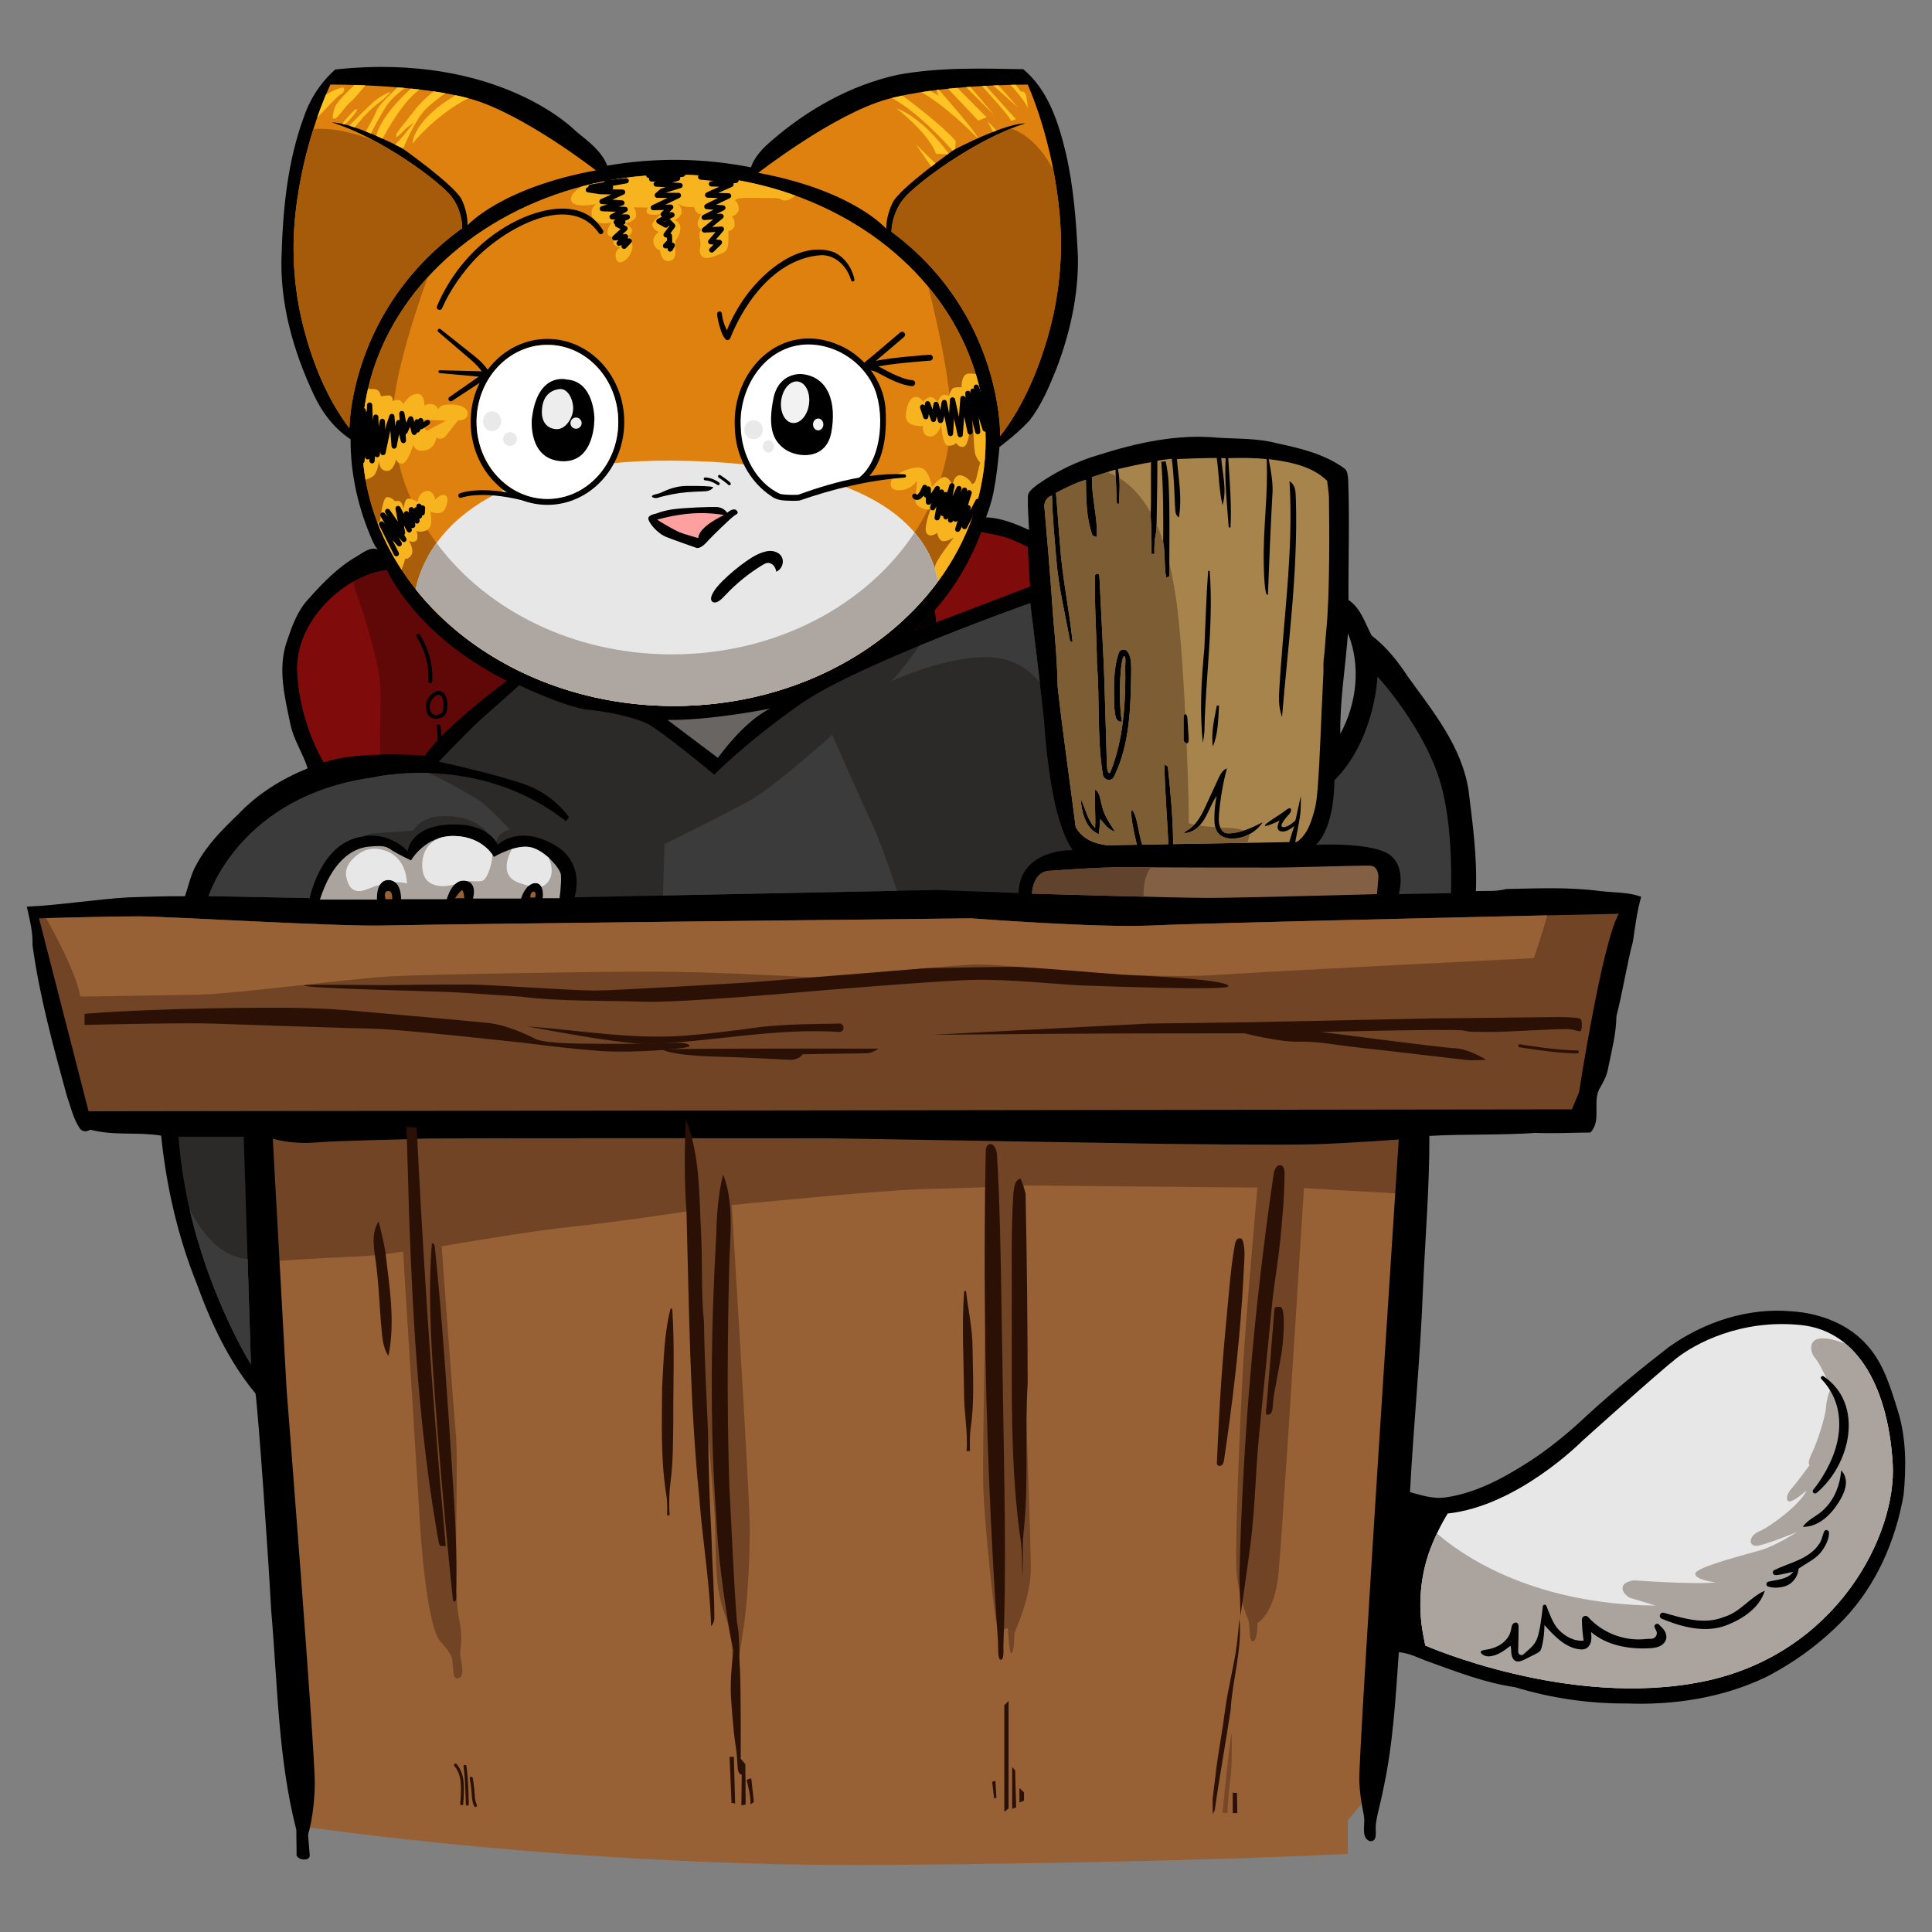 <?xml version="1.0" encoding="utf-8"?>
<!-- Generator: Adobe Illustrator 26.0.3, SVG Export Plug-In . SVG Version: 6.00 Build 0)  -->
<svg version="1.1" id="Layer_1" xmlns="http://www.w3.org/2000/svg" xmlns:xlink="http://www.w3.org/1999/xlink" x="0px" y="0px"
	 viewBox="0 0 1999.44 1999.44" style="enable-background:new 0 0 1999.44 1999.44;" xml:space="preserve">
<rect x="0" y="0" width="1999.44" height="1999.44" fill="#808080" stroke="none"/>
<style type="text/css">
	.st0{fill:#976035;}
	.st1{fill:#704424;}
	.st2{fill:#2B1105;}
	.st3{fill:#784826;}
	.st4{fill:#DF810E;}
	.st5{fill:#2C2A28;}
	.st6{fill:#AA5E09;}
	.st7{fill:#3B3B3B;}
	.st8{fill:#835F43;}
	.st9{fill:#800B0B;}
	.st10{fill:#5F0807;}
	.st11{fill:#F7B41F;}
	.st12{fill:#ABA39D;}
	.st13{fill:#696562;}
	.st14{fill:#E7E7E7;}
	.st15{fill:#AEA6A0;}
	.st16{fill:#FFFFFF;}
	.st17{fill:#E9E9E9;}
	.st18{fill:#EDEDED;}
	.st19{fill:#61432D;}
	.st20{fill:#A55B09;}
	.st21{fill:#FFA0A0;}
	.st22{fill:#F2F2F2;}
	.st23{fill:#A7844C;}
	.st24{fill:#7C5D34;}
	.st25{fill:#FFC323;}
</style>
<g>
	<path class="st0" d="M309.66,1889.63c0,0,284.27,43.29,611.83,40.4s473.3-11.54,473.3-11.54v-34.63l28.86-34.63l43.29-695.52
		l-1197.69,8.66L309.66,1889.63z"/>
	<path class="st1" d="M284.84,1305.05c0,0,48.66-3.28,78.19-4.37s54.13-5.47,54.13-5.47l17.5,281.6c0,0,6.01,104.44,20.78,121.39
		s12.03,17.5,13.12,25.15c1.09,7.66,0,15.31,6.56,13.12c6.56-2.19,1.64-18.04,1.09-24.06s3.83-13.67-1.64-39.92
		c-5.47-26.25,0-158.02-2.73-187.55c-2.73-29.53-14.76-195.2-14.76-195.2s91.86-15.86,135.06-20.23
		c43.2-4.37,122.48-16.4,122.48-16.4s21.87,275.58,24.61,309.48s-1.64,74.36,10.39,106.62c12.03,32.26,6.56,57.41,9.84,61.79
		c3.28,4.37,6.01-21.32,9.84-44.84c3.83-23.51,7.11-72.72,6.56-109.36c-0.55-36.64-18.59-329.72-18.59-329.72
		s153.65-15.31,196.3-16.4c42.65-1.09,68.9-2.19,68.9-2.19s-6.01,267.38-4.92,308.39c1.09,41.01,12.58,147.63,15.31,149.82
		c2.73,2.19,10.39-3.28,10.39-1.09s1.09,27.89,3.83,25.15c2.73-2.73,2.73-20.78,2.73-20.78s16.4-36.09,16.95-63.43
		s-9.3-284.88-9.3-284.88l1.64-114.83l242.23,2.19c0,0-12.58,139.98-15.31,192.47c-2.73,52.49-8.75,187-6.01,208.87
		c2.73,21.87,8.75,38.82,11.48,44.84c2.73,6.01,0.55,25.7,5.47,23.51s4.37-19.14,4.37-19.14s18.04-9.3,21.87-51.95
		c3.83-42.65,17.5-259.73,17.5-259.73l8.75-138.34l104.44,6.01l1.64-67.26L684,1162.33l-423.22,7.66L284.84,1305.05z"/>
	<g>
		<path d="M1423.07,1902.52c1.49-3.62,0.3-10.1,0.7-13.69c1.38-12.15,5.37-23.8,7.49-35.81c10.43-47.02,12.99-95.27,16.42-143.14
			c11.34,0.85,21.32,6.61,31.93,10.21c28.86,10.45,57.81,21.58,88.34,26c37.37,11.4,76.39,17.04,115.47,16.85
			c49.17,1.86,99.47-5.91,144.15-27.28c29.89-15.36,57.45-35.66,80.74-59.94c33.48-35.2,53.61-81.46,61.79-129.03
			c2.77-28.95,2.71-58.73-6.02-86.73c-7.33-23.44-14.48-48.18-31.05-66.98c-19.61-22.86-49.84-34.1-79.28-35.93
			c-44.79-3.93-90.14,11.03-126.51,36.88c-29.62,22.95-58.6,46.72-86.18,72.1c-17.91,16.91-37.07,32.58-57.69,46.08
			c-27.1,17.4-56.11,33.37-88.43,37.73c-12.23,1.43-24.12-2.44-35.73-5.61c3.65-68.78,10.52-137.38,13.26-206.19
			c2.25-54.15,6.99-108.25,6.81-162.49c36.64-2.1,73.38-0.55,110.03-3.11c18.85,0.73,37.74-0.24,56.62-0.4
			c12.32-12.68,0.97-32.79,10.52-47.27c3.22-5.7,6.39-11.61,7.57-18.1c3.68-18.29,8.61-36.48,8.85-55.25
			c6.72-25.66,10.43-51.96,17.18-77.59c2.25-15.36,4.14-30.78,8.45-45.74c-13.53-4.94-28.28-4.21-42.42-5.91
			c-32.24-4.3-64.9-2.77-97.34-2.13c-10.22,2.77-20.89,1.8-31.32,2.16c1.46-35.35-3.44-70.46-7.75-105.41
			c-7.36-44.92-37.01-81.09-62.89-116.84c-10.28-15.82-22.17-30.69-37.22-42.18c-6.84-12.86-11.13-28.28-23.99-36.91
			c-0.24-41.35,1.22-82.74-0.3-124.09c-0.43-4.08-0.36-9.26-3.92-11.98c-20.44-14.9-45.49-20.85-69.82-26.03
			c-19.74-5.3-40.26-4.51-60.43-5.73c-42.45-4.21-84.85,5.24-125.08,18.07c-22.29,6.61-43.4,17.07-62.37,30.44
			c-4.17,3.57-10.4,7.04-9.88,13.38c-0.3,11.22,0.76,22.4,1.22,33.58c-14.17-6.46-28.83-12.56-44.58-13.1
			c3.28-8.41,5.96-17.04,7.79-25.87c3.01-15.51,4.8-31.21,6.14-46.93c1.34-1.04,4.01-3.11,5.35-4.14c9.18-7.28,18.12-14.9,26-23.62
			c12.56-16.12,20.34-35.23,27.95-54.06c13.93-36.75,22.59-75.91,21.93-115.35c-1.76-35.81-4.38-71.74-12.44-106.75
			c-7.6-31.76-18.22-65.46-44.16-87.07c-43.24-0.79-86.97-2.13-129.7,5.76c-48.9,10.64-93.73,35.99-131.28,68.69
			c-8.73,7.5-17,16.06-20.86,27.15c-48.93-9.78-99.5-10.3-148.65-1.8c-5.96-15.39-19.89-25.26-32.17-35.35
			c0,0-78.84-82.41-249.34-64.15c-14.87,13.17-26.27,30.54-32.57,49.43c-16.6,45.01-21.44,93.35-22.93,141.01
			c-2.31,50.56,11.89,100.57,33.21,146.01c8.55,18.35,21.14,35.08,38.17,46.29c-0.21,36.36,8.15,72.56,22.96,105.69
			c1.4,2.93,2.8,6,5.26,8.23c-8.21-2.99-15.21,3.5-21.87,7.22c-19.55,11.21-35.31,27.61-50.15,44.28
			c-11.56,12.37-17.15,28.83-22.47,44.59c-9.28,27.73-1.82,57.08,3.92,84.69c3.25,16.3,13.05,30.11,17.91,45.8
			c-26.76,10.91-52,26.42-71.92,47.6c-16.12,15.42-32.17,31.51-42.85,51.35c-6.17,10.3-8.27,22.25-12.26,33.43
			c-19.55-0.3-39.11,0.64-58.66,1.16c-35.06,2.1-69.88,8.01-104.98,9.63c3.01,13.17,6.39,26.3,5.93,39.92
			c7.21,52.9,21.44,104.47,35.52,155.88c4,11.22,6.61,23.61,13.3,33.56c1.87,2.79,5.49,3.87,8.58,2.56l2.57-1.08
			c23.84,6.37,48.87,2.16,73.14,6.1c5.32,52.39,17.21,104.26,36.8,153.2c14.72,40.5,33.15,80.36,60.85,113.67
			c2.98,20.69,13.23,168.41,16.3,225.33c6.63,75.64,6.99,152.53,26,226.46c-0.15,8.78,0.36,17.55,0.18,26.36c0,0,1.91,4.15,8,4.15
			s5.65-4.35,5.65-4.35l-1.74-21.31c0,0,6.52-20.44,6.96-52.63c0.43-32.19-29.14-407.58-29.14-407.58l-14.35-260.12
			c0,0,20.01,6.09,44.37,3.91c24.36-2.17,95.7-3.04,108.31-3.91c12.61-0.87,422.8-0.44,422.8-0.44l340.59,5.65
			c0,0,130.93,1.74,166.16,0.43s83.08-4.78,83.08-4.78s-42.19,641.6-40.89,664.65s5.22,32.62,5.22,40.02
			c0,5.25-1.18,11.41,0.66,16.46c1.37,3.75,5.76,6.85,9.29,3.82C1422.39,1903.82,1422.78,1903.23,1423.07,1902.52z M1394.98,655.41
			c13.65,33.43,9.24,72.65-7.88,104.04C1386.59,724.59,1392.52,690.09,1394.98,655.41z"/>
	</g>
	<path class="st2" d="M449.93,1465.74c-7.42-95.53-14.01-203.17-18.69-298.88c-3.66-0.17-7.31-0.34-10.97-0.52
		c0.84,0.04,2.94,87.61,3.19,94.53c1,27.79,2.16,55.58,3.64,83.35c2.96,55.47,7.2,110.89,14.01,166.03
		c2.01,16.25,4.24,32.48,6.73,48.66c1.26,8.23,2.6,16.46,4,24.67c0.7,4.11,1.38,8.22,2.16,12.31c0.96,5.1,2.35,4.07,7.27,3.97
		C457.18,1555.19,453.4,1510.48,449.93,1465.74z"/>
	<path class="st2" d="M1039.85,1645.45c0.29-22.94,0.26-45.89,0.07-68.84c-0.21-25.68-0.63-51.37-1.05-77.05
		c-0.86-52.73-1.72-105.46-2.58-158.18c-0.8-48.94-1.6-97.9-4.54-146.77c-0.32-5.27-3.74-12.54-8.49-10.23
		c-2.66,1.3-3.08,4.84-3.13,7.8c-1.13,56.2-1.37,112.42-0.8,168.62c0.57,56.49,1.99,112.97,4.25,169.42s5.36,112.86,9.31,169.22
		c0.2,2.84-0.45,17.15,2.22,18.13c4.49,1.65,3.19-11.58,3.29-14c0.56-14.1,0.96-28.2,1.23-42.3
		C1039.7,1656,1039.78,1650.73,1039.85,1645.45z"/>
	<path class="st2" d="M1294.95,1591.57c4.04-35.86,4.56-69.41,7.99-105.34c4.18-43.88,9.08-89.78,13.26-133.66
		c2.23-23.36,6.65-47.08,8.88-70.44c2.16-22.62,4.32-45.28,4.29-68.01c0-3.17-0.58-7.11-3.59-8.11c-4.24-1.41-6.99,4.42-7.64,8.84
		c-20.3,137.98-32.14,277.2-35.44,416.62l1.09,40.54C1283.8,1672.02,1293.21,1607.03,1294.95,1591.57z"/>
	<path class="st2" d="M1061.33,1235.12c-1.34-5.3-2.95-10.53-5.23-15.43c-6.42,1.8-6.54,9.65-7.33,15.13
		c-2.8,42.52-1.31,85.13-1.76,127.7c0.4,78.16-1.85,156.83,9.67,234.38c1.16,11.11,1.03,22.28,1.4,33.45
		c1-14.15-0.24-28.4,1.06-42.55c5.81-51.92,1.25-104.36,4.41-156.4C1063.4,1365.95,1062.79,1300.52,1061.33,1235.12z"/>
	<path class="st2" d="M472.1,1602.92c-0.51-20.21-1.61-40.41-2.86-60.59c-0.44-7.02-1-14.03-1.35-21.05
		c-5.01-77.16-10.01-154.34-17.93-231.26c-0.18-1.77-1.73-4.16-3.07-2.99c-3.97,51.59-0.83,103.44,2.92,155.04
		c4.09,56.29,8.89,112.52,14.4,168.69c1.38,14.04,2.67,28.1,4.27,42.11c0.15,1.28,0.07,5.9,2.73,4.14c1.55-1.03,0.79-7.53,0.85-9.31
		c0.22-7.02,0.32-14.05,0.33-21.07C472.41,1618.72,472.3,1610.82,472.1,1602.92z"/>
	<path class="st2" d="M732.98,1487.08c-1.67-39.53-3.92-79.07-4.41-118.66c-3.31-31.32-1.25-62.85-3.13-94.26
		c-2-38.87-0.87-78.53-15.69-115.69c-1.46,31.99-1.6,64.22,0.73,96.21c2.65,97.76,3.34,195.66,13.01,293.05
		c3.37,45.17,11.07,89.96,12.5,135.28c2.34-2.86,3.62-6.36,3.28-10.07c-0.15-28.18-2.31-56.3-3.04-84.46
		C734.38,1554.71,733.35,1520.9,732.98,1487.08z"/>
	<path class="st2" d="M391.83,1264.18c-6.57,9.95-5.53,22.16-4.07,33.45c3.68,23.53,4.65,47.33,6.45,71.03
		c1.37,11.72,1,24.44,7.78,34.66c7.33-35.73,0.88-72.59-3.25-108.35C396.94,1284.6,394.54,1274.35,391.83,1264.18z"/>
	<path class="st2" d="M1267.17,1508.27c8.03-54.33,14.61-108.91,18.29-163.72c0.69-10.32,1.29-20.65,1.77-30.99
		c0.44-9.58,1.84-19.69-0.95-29.03c-0.25-0.82-0.54-1.67-1.16-2.27c-1.38-1.33-3.82-0.77-5.1,0.65c-1.28,1.42-1.7,3.4-2.05,5.28
		c-3.06,16.42-4.63,33.07-6.2,49.69c-2.84,30.05-5.68,60.1-7.78,90.21c-1.98,28.28-3.31,56.6-4.63,84.92
		c-0.05,1.01-0.08,2.1,0.48,2.95c1.07,1.62,3.73,1.31,5.06-0.11c1.33-1.42,1.67-3.47,1.96-5.39
		C1266.95,1509.74,1267.06,1509.01,1267.17,1508.27z"/>
	<path class="st2" d="M999.73,1336.13c-0.49,0-1.46,0-1.95,0c-2.52,35.12-0.46,70.3-0.06,105.46c-0.15,20.06,4.1,39.93,2.55,60.05
		c0.91,0,2.71,0,3.59,0c-0.21-7.94-0.36-15.89,0.7-23.77c4.04-27.12,2.28-54.66,1.95-81.96
		C1006.57,1375.75,1002.04,1356.03,999.73,1336.13z"/>
	<path class="st2" d="M693.97,1354.33c-6.84,26.48-7.05,53.9-8.73,81.02c-0.21,36.55-1.58,73.38,4.01,109.66
		c1.37,7.61,1.4,15.4,1.09,23.13c0.64,0,1.98,0.06,2.61,0.06c-0.73-11.75-0.49-23.56,1.06-35.24c2.71-20.18,2.4-40.57,2.77-60.87
		c-0.21-39.26,1.55-78.55-1.06-117.75C695.31,1354.33,694.4,1354.33,693.97,1354.33z"/>
	<path class="st2" d="M1280.1,1701.25c-2.92,23.22-9.36,45.86-12.34,69.09c-2.4,19.51-6.2,38.77-8.82,58.25
		c-1.12,10.96-2.74,21.88-3.95,32.84c-0.15,5.27,0,10.59,0.18,15.92c0.49-1,1.46-2.95,1.98-3.93
		c4.86-34.79,11.31-69.36,16.48-104.09c1.82-31.47,12.1-62.3,9.06-93.98C1281.96,1684,1281.02,1692.61,1280.1,1701.25z"/>
	<path class="st2" d="M765.85,1728.13c-1.49-16.65,0.27-33.54-3.25-49.97c-3.59-47.36-5.32-94.86-7.9-142.31
		c-2.37-77.09-1.85-154.24,0.15-231.33c0.97-29.52,4.62-60.96-6.54-88.99c-5.05,20.18-6.54,40.96-7.02,61.69
		c-5.44,96.78-6.96,193.93-0.21,290.68c1.89,40.69,7.36,81.14,14.11,121.31c1.16,6.3,2.55,12.51,3.8,18.84
		c-1.92,17.26-3.56,34.63-2.22,52.01c0,0,2.01,30.91,4.39,45.54c2.38,14.62,1.7,22.79,2.72,26.87s3.74,4.08,3.74,4.08l-0.34,31.97
		l4.42-1.02l-0.34-41.83l-4.76-5.44C766.59,1820.21,766.82,1748.3,765.85,1728.13z"/>
	<path class="st3" d="M1274.71,1793.35c-2.04,6.12-9.52,82.65-9.52,82.65l5.1,0.34c0,0,1.02-23.81,3.06-35.37
		S1274.71,1793.35,1274.71,1793.35z"/>
	<polygon class="st2" points="1280.15,1855.59 1275.73,1855.24 1275.73,1876.33 1280.49,1876.33 	"/>
	<polygon class="st2" points="1043.78,1760.35 1039.36,1764.78 1039.36,1874.97 1043.78,1871.57 	"/>
	<polygon class="st2" points="1050.58,1832.12 1047.52,1828.72 1047.52,1871.91 1051.6,1870.55 	"/>
	<polygon class="st2" points="1055,1850.48 1055,1865.45 1059.76,1863.41 1059.76,1854.9 	"/>
	<polygon class="st2" points="1030.17,1843 1026.77,1844.02 1028.81,1861.03 1031.19,1860.69 	"/>
	<polygon class="st2" points="759.45,1818.17 755.03,1818.17 757.07,1865.79 760.81,1866.47 	"/>
	<path class="st2" d="M777.47,1840.28l-4.76,1.7c0,0,2.04,8.5,3.06,13.6c1.02,5.1,1.02,11.9,1.02,11.9l3.4-2.72L777.47,1840.28z"/>
	<g>
		<path class="st2" d="M470.26,1827.73l0.2,0.22c1,1.17,5.35,6.75,6.19,15.53c0.27,2.81,0.37,5.82,0.37,8.7
			c0,3.84-0.18,7.47-0.36,10.13c-0.18,2.66-0.35,4.33-0.35,4.33c-0.09,0.85,0.52,1.6,1.37,1.69c0.85,0.09,1.6-0.52,1.69-1.37
			c0-0.03,0.73-6.91,0.73-14.78c0-2.95-0.1-6.05-0.39-8.99c-1.08-11.06-7.09-17.44-7.22-17.57c-0.58-0.62-1.56-0.65-2.18-0.06
			C469.7,1826.14,469.67,1827.11,470.26,1827.73L470.26,1827.73z"/>
		<path class="st2" d="M485.16,1867.13c0-0.03-0.33-24.84-2.4-39.31c-0.12-0.84-0.9-1.43-1.74-1.31c-0.84,0.12-1.43,0.9-1.31,1.74
			c1.01,7.04,1.6,16.79,1.94,24.76c0.34,7.97,0.42,14.14,0.42,14.16c0.01,0.85,0.71,1.53,1.56,1.52
			C484.49,1868.68,485.17,1867.98,485.16,1867.13L485.16,1867.13z"/>
		<path class="st2" d="M486.19,1840.56c0,0.01,0.42,2.26,0.88,5.51c0.46,3.24,0.97,7.46,1.13,11.29c0.35,8.07,2.47,11.74,2.6,11.95
			c0.44,0.73,1.38,0.97,2.11,0.53c0.73-0.44,0.97-1.38,0.53-2.11l0,0c-0.11-0.2-1.85-3.4-2.16-10.5
			c-0.35-7.98-2.06-17.18-2.06-17.22c-0.15-0.84-0.96-1.39-1.79-1.23C486.58,1838.92,486.03,1839.72,486.19,1840.56L486.19,1840.56z
			"/>
	</g>
	<path class="st2" d="M1310.08,1462.42c0.34-1.36,8.84-108.15,8.84-108.15s0-2.38,6.12-1.7s3.06,37.75,1.02,48.98
		c-2.04,11.22-5.78,32.31-7.48,41.15c-1.7,8.84-0.34,18.71-4.42,20.75S1310.08,1462.42,1310.08,1462.42z"/>
	<path class="st1" d="M91.66,1150.1l1535.06-2.02l7.42-17.54c0,0,23.62-153.84,41.16-184.88c0,0-429.14,9.45-483.8,12.15
		c-54.65,2.7-186.23-7.42-186.23-7.42s-556.67,6.07-606.6,7.42s-224.02-9.45-255.73-9.45s-102.56,2.02-102.56,2.02L91.66,1150.1z"/>
	<ellipse class="st4" cx="697.39" cy="455.65" rx="322.62" ry="275"/>
	<path class="st5" d="M320.4,929.45l-104.59-2.02c0,0,32.39-103.91,170.04-122.8c0,0,109.31-26.32,199.73,45.21l3.27-4.04
		c0,0-14.69-22.82-45.02-33.76c-30.32-10.94-89.72-23.76-89.72-23.76s35.32-36.89,46.58-46.58c11.25-9.69,36.58-32.51,36.58-32.51
		s48.77,23.13,71.59,25.32c22.82,2.19,45.64,7.82,59.08,13.44c13.44,5.63,71.27,53.77,71.27,53.77s30.32-31.57,88.78-72.84
		c58.46-41.26,238.21-104.72,238.21-104.72s14.07,112.54,15.01,130.98c0.47,9.22,4.79,54.67,12.27,83.47
		c8.16,31.43,16.74,41.23,16.74,41.23s-54.7-2.04-56.21,44.42l-80.16-3.02c-2.98-0.11-5.97-0.14-8.95-0.08l-370.43,7.48
		c0,0,13.13-36.58-23.13-55.64c-36.26-19.07-56.27,1.25-56.27,1.25s-8.13-22.82-49.7-20.94c-41.58,1.88-43.45,27.82-43.45,27.82
		s-20.94-25.01-56.27-13.13S320.4,929.45,320.4,929.45z"/>
	<path class="st6" d="M960.79,296.96c0,0,23.1,90.54,23.1,131.97c0,137.12-129.17,248.28-288.5,248.28
		c-159.33,0-288.5-111.16-288.5-248.28c0-45.51,35.8-141.99,35.8-141.99c-42.53,46.58-67.92,105.11-67.92,168.71
		c0,151.88,144.44,275,322.62,275c178.18,0,322.62-123.12,322.62-275C1020,396.53,998.04,341.81,960.79,296.96z"/>
	<path class="st5" d="M259.67,1411.9c0,0-65.45-103.91-74.9-235.49h67.47L259.67,1411.9z"/>
	<path class="st7" d="M1425.57,700.18c0,0-2.45,65.24-44.64,107.43c0,0,0.98,47.58-19.13,66.71c0,0,53.47-2.94,74.07,8.83
		c20.6,11.77,11.77,42.19,11.77,42.19l53.96-0.98c0,0,2.93-65.62-10.3-112.33C1474.63,753.16,1425.57,700.18,1425.57,700.18z"/>
	<path class="st8" d="M1067.98,924.85c0,0,148.63,4.41,182.48,4.41s174.63-3.92,174.63-3.92l1.47-18.15c0,0,0-10.79-8.34-11.28
		s-77.99,1.96-101.05,1.96s-122.14,0-143.73-0.49s-71.62,2.45-88.3,3.92C1068.47,902.77,1067.98,924.85,1067.98,924.85z"/>
	<path class="st9" d="M945.83,652.11c-3.08,2.49,120.18-45.13,120.18-45.13l-2.45-41.2c0,0-16.68-7.85-23.06-9.81
		c-6.38-1.96-25.02-5.4-25.02-5.4S994.4,612.87,945.83,652.11z"/>
	<path class="st10" d="M524.46,704.6c0,0-62.3,45.62-84.86,77.5c0,0-69.17-5.89-104.48,6.87c0,0-25.02-39.73-27.47-93.69
		c-2.45-53.96,51.02-101.05,92.71-105.46C400.36,589.81,428.81,656.52,524.46,704.6z"/>
	<path class="st4" d="M361.61,443.14c0,0,0-123.12,116.75-207.01c0,0,0.49-17.66-11.28-32.87s-72.6-60.83-123.61-76.52
		c0,0,16.68-1.96,72.6,26.49c0,0,54.94,38.75,61.81,53.47c6.87,14.72,5.89,26.49,5.89,26.49s34.34-38.75,132.93-56.9
		c0,0-75.54-58.86-129.99-74.07S341.99,87.51,341.99,87.51s-27.74,56.12-36.22,133.47c-4.46,40.68-1.28,81.83,9.27,121.36
		C323.43,373.76,337.71,411.98,361.61,443.14z"/>
	<path class="st4" d="M1035.09,451.31c0,0,3.02-125.91-112.53-211.48c0,0-0.06-18.06,12.17-33.63s74.63-62.34,126.41-78.49
		c0,0-16.75-1.98-73.79,27.22c0,0-56.3,39.73-63.58,54.79c-7.28,15.06-6.58,27.1-6.58,27.1s-33.64-39.57-132.52-57.95
		c0,0,77.55-60.34,132.77-75.99c55.23-15.65,146.14-15.32,146.14-15.32s26.57,57.34,33.21,136.43
		c3.49,41.59-0.72,83.68-12.32,124.13C1075.25,380.29,1059.93,419.39,1035.09,451.31z"/>
	<g>
		<path class="st11" d="M698.77,258.72c0-1.25,0.18-9.29,0.18-9.29s5.36-6.97,5.18-13.58c-0.18-6.61-5.9-7.86-5.9-7.86
			s7.68-3.93,7.33-9.47c-0.23-3.51-2.82-6.44-4.69-8.12c-1.23-0.86-1.93-1.53-1.93-1.53s0.85,0.56,1.93,1.53
			c1.82,1.27,4.85,2.94,8.8,3.47c6.61,0.89,8.76,0.36,8.76,0.36s0.71,7.33,7.33,7.51c0,0-3.93,5.9-3.75,10.01
			c0.18,4.11,3.57,5.54,3.57,5.54s-2.86,3.57-1.07,11.08c1.79,7.51-2.5,10.54,1.43,16.26c3.93,5.72,14.83-0.18,20.55-2.14
			c5.72-1.97,6.79-6.26,7.15-10.72c0.36-4.47,0.18-12.51,0.18-12.51s6.61-1.07,6.43-7.69c-0.18-6.61-3.04-7.15-3.04-7.15
			s8.04-3.04,7.33-9.11c-0.71-6.08-3.75-7.86-3.75-7.86s-1.25-3.22,17.34-2.68c18.59,0.54,23.77-0.18,27.17,0.36
			c3.4,0.54,3.04,2.86,8.58,2.14c3.39-0.44,6.77-3.07,8.89-5.06c-38.54-13.87-80.9-21.54-125.37-21.54
			c-33.03,0-64.89,4.24-94.89,12.1c-4.73,2.9-13.38,8.7-11.32,15.04c2.68,8.22,25.38,3.4,25.38,3.4s-7.15,5.72-3.22,14.3
			s19.3,4.65,19.3,4.65s-5.18,7.86-3.75,11.97c1.43,4.11,8.22,3.4,8.22,3.4s-2.86,0.89-2.14,5.72c0.71,4.83,7.51,4.47,7.51,4.47
			s-6.79,3.04-5.18,10.9c1.61,7.86,7.51,4.83,11.62,1.07c4.11-3.75,5.72-11.62,5.72-11.62s-0.71-6.08-0.89-8.22
			c-0.18-2.14-3.57-3.04-3.57-3.04s4.47-3.75,3.93-6.79c-0.54-3.04-6.79-6.79-6.79-6.79s11.26-2.68,11.08-8.4
			c-0.18-5.72-2.68-8.22-2.68-8.22l14.83,0.18c0,0-4.11,5.36,1.43,6.97s12.87-0.54,12.87-0.54s-11.26,8.04-9.65,12.69
			c1.61,4.65,6.61,6.08,6.61,6.08s-7.51,5-5.36,11.97c2.15,6.97,6.61,6.79,6.61,6.79s0.71,12.33,9.11,11.44
			C700.56,269.27,698.77,259.98,698.77,258.72z"/>
		<path class="st11" d="M1009.91,387.14c-3.49-0.6-6.88-0.87-9.04-0.23c-6.14,1.81-5.78,13.91-5.78,13.91s-6.14-0.54-8.67,0.9
			c-2.53,1.44-4.33,8.13-4.33,8.13s-0.72-0.9-4.88-1.26c-4.15-0.36-6.5,6.86-6.5,7.58c0,0.72-2.71-3.79-6.5-5.06
			c-3.79-1.26-8.85,4.51-8.85,4.51s-2.89-5.06-7.77-4.88c-4.88,0.18-9.39,6.86-10.11,19.32c-0.72,12.46,17.7,10.84,17.7,10.84
			s-1.44,10.29,7.04,10.84c8.49,0.54,11.92-12.28,11.92-12.28s0.9,20.77,6.68,21.67c5.78,0.9,8.85-2.71,8.85-2.71
			s2.17,4.88,7.4,3.97c5.24-0.9,6.86-19.32,6.86-19.32l3.07-8.13c0,0,0.54,30.16,2.53,35.76c1.99,5.6,4.88,7.95,4.88,7.95
			s-3.07,12.1-4.15,16.98c-1.08,4.88-4.15,5.42-4.15,5.42s-3.61-7.22-11.2-9.03c-7.59-1.81-9.21,10.29-9.21,10.29
			s-2.35-6.86-7.22-8.49c-4.88-1.63-14.09,10.29-14.09,10.29s-2.17-17.34-11.2-19.86c-9.03-2.53-28.89,6.86-30.7,13
			c-1.81,6.14-0.36,11.02,10.65,9.93c11.02-1.08,15.89-9.93,15.89-9.93l-1.08,13.36c0,0-3.79,9.75,3.79,14.09
			c7.58,4.33,11.38,2.17,11.38,2.17s-7.95,20.41-3.97,25.28c3.97,4.88,10.66-0.72,10.66-0.72s1.63,8.67,6.5,8.67
			s10.84-3.79,10.84-3.79s-15.71,19.86-18.96,27.99c-2.22,5.55,0.53,13.12,2.67,17.3c31.13-42.3,49.15-92.32,49.15-145.94
			C1020,432,1016.5,409.04,1009.91,387.14z"/>
		<path class="st11" d="M460.45,526.81c3.83-7.66,3.61-14.2-0.9-14.65c-4.51-0.45-9.02,4.96-9.02,4.96s-2.25-11.05-10.14-8.79
			c-7.89,2.25-8.12,11.05-8.12,11.05s-7.21-4.28-10.6-3.16c-3.38,1.13-3.83,10.37-3.83,10.37s-1.8-8.12-5.19-8.12
			c-3.38,0-4.28,0-4.28,0s-4.06-4.96-8.34-3.83c-4.28,1.13-6.54,24.12-6.54,24.12s-1.47,1.39-2.78,2.47
			c6.49,16.9,14.84,33.08,24.86,48.37c1.92-4.64,3.84-11.61,3.84-11.61s2.93,1.58,6.31-3.61c3.38-5.19-2.48-14.65-2.48-14.65
			s4.06,2.25,7.21,0c3.16-2.25,0.68-10.37,0.68-10.37s3.16,2.48,10.6-0.68c7.44-3.16,3.61-19.16,3.61-19.16
			S456.62,534.48,460.45,526.81z"/>
		<path class="st11" d="M392.14,476.54c0,0-0.23,10.14,7.66,10.82c7.89,0.68,10.14-12.17,10.14-12.17s0.9,5.19,6.54,4.51
			c5.64-0.68,11.27-19.61,11.27-19.61s1.13,8.12,11.95,6.09c10.82-2.03,11.95-13.3,11.95-13.3s5.19,3.61,9.69-1.8
			c4.51-5.41,12.85-16.23,12.85-16.23s6.76,1.13,9.24-4.28c2.48-5.41-2.25-11.5-16.01-11.95c-13.75-0.45-13.75,5.18-13.75,5.18
			s-1.35-4.28-5.86-5.41c-4.51-1.13-8.57,1.35-8.57,1.35s0.45-12.17-7.44-12.17c-7.89,0-14.43,10.6-14.43,10.6s-2.25-4.28-5.19-4.28
			c-2.93,0-5.64,1.13-5.64,1.13s0.23-5.19-3.38-5.64c-3.61-0.45-9.02,0.9-9.02,0.9s-0.23-7.66-7.66-7.66c-1.73,0-3.69-0.1-5.66-0.25
			c-3.97,17.25-6.08,35.07-6.08,53.3c0,13.91,1.22,27.58,3.56,40.94c2.77-1.01,5.47-2.24,7.28-3.37
			C391.02,489.84,392.14,476.54,392.14,476.54z M438.81,434.39l22.77,0.9l-19.84,10.6l-7.89-9.02L438.81,434.39z"/>
	</g>
	<path class="st12" d="M331.1,930.97h59.06c0,0-1.42-20.63,12.1-20.28c13.52,0.36,12.81,19.92,12.81,19.92h47.32
		c0,0,5.34-20.99,18.86-19.21c13.52,1.78,8.18,18.5,8.18,18.5h49.81c0,0,4.63-15.65,14.59-16.01c9.96-0.36,7.83,15.65,7.83,15.65
		h17.43c0,0,2.13-14.94,1.42-24.19c-0.48-6.29-17.43-26.68-33.09-28.82s-36.29,10.32-36.29,10.32s-10.67-20.99-40.91-21.7
		s-44.83,25.26-44.83,25.26s-12.1-5.69-18.5-9.61c-6.4-3.91-6.76-6.4-25.26-4.62S343.2,892.9,331.1,930.97z"/>
	<g>
		<path class="st0" d="M405.82,930.62h-6.76c0,0-2.85-8.18,2.49-8.54C406.88,921.72,405.82,930.62,405.82,930.62z"/>
		<path class="st0" d="M480.53,929.55h-9.61c0,0,5.34-7.83,7.12-8.18S480.53,929.55,480.53,929.55z"/>
		<path class="st0" d="M553.82,928.84h-4.98c0,0-0.36-5.69,3.2-6.05S553.82,928.84,553.82,928.84z"/>
	</g>
	<path class="st13" d="M690.83,745.11l52.13,39.23c0,0,26.87-38.15,54.28-51.05C797.23,733.29,735.43,745.65,690.83,745.11z"/>
	<path class="st0" d="M1191.5,957.79c-54.65,2.7-186.23-7.42-186.23-7.42s-556.67,6.07-606.6,7.42
		c-49.93,1.35-224.02-9.45-255.73-9.45c-25.54,0-76.44,1.31-95.29,1.82c11.07,19.67,31.43,58.09,35.47,81.26
		c0,0,90.91-1.4,124.48-2.1s157.35-16.78,196.51-18.88c39.16-2.1,204.2-4.9,270.64-4.9c53.02,0,131.25,4.01,160.69,5.63
		c7.97,0.44,15.9,0.33,23.86-0.31c36.94-3,136.99-13.08,153.91-12.77c27.01,0.49,67.77,5.4,67.77,5.4s114.77,9.74,177.01,5.55
		s329.38-17.48,329.38-17.48s8.95-25.44,13.78-44.27C1475.82,950.14,1231.81,955.8,1191.5,957.79z"/>
	<path class="st7" d="M385.85,804.62c-137.65,18.89-170.04,122.8-170.04,122.8l104.59,2.02c0,0,9.92-49.58,45.24-61.46
		c3.72-1.25,7.25-2.02,10.64-2.52c3.4-1.61,7.3-2.93,11.43-3.15c12.08-0.62,40.26-2.79,40.26-2.79s7.12-16.72,37.17-14.87
		c23.4,1.45,35.49,11.71,40,17.94c4.22,3.06,6.79,6.22,8.25,8.48c1.21-3.13,2.94-6.71,5.02-8.15c4.03-2.79,8.98-4.65,8.98-4.65
		s-22.3-24.16-32.21-30.35c-7.89-4.93-35.4-20.84-51.6-27.91C409.36,798.98,385.85,804.62,385.85,804.62z"/>
	<g>
		<path class="st7" d="M687.82,873.47c0,0-1.13,36.69-1.77,53.31l242.45-4.89c-7.04-20.46-19.76-56.69-25.42-68.24
			c-8.05-16.41-41.81-93.23-41.81-93.23s-58.85,53.27-85.48,68.14C749.15,843.43,687.82,873.47,687.82,873.47z"/>
	</g>
	<path class="st7" d="M1076.15,706.55c-4.37-37.68-9.96-82.39-9.96-82.39s-55.2,19.5-114.37,43.89
		c-7.46,10.34-21.36,29.11-29.52,36.9c0,0,58.74-27.27,104.11-24.65C1051.19,681.73,1066.93,694.89,1076.15,706.55z"/>
	<path class="st14" d="M1475.01,1702.95c0,0,148.58,65.49,287.31,37.32c138.72-28.17,200.69-152.1,196.47-225.34
		s-33.1-137.32-95.07-143.65c-61.97-6.34-109.15,19.01-128.87,34.51c-19.72,15.49-97.88,85.91-97.88,85.91s-66.19,66.9-138.72,74.64
		c0,0-7.93,12.24-15.76,31.03c-12.53,30.07-15.66,63.27-9.48,95.26L1475.01,1702.95z"/>
	<path class="st12" d="M1958.78,1514.93c-2.99-51.78-18.37-98.87-48.99-124.33c-43.44-16.58-36.61,8.89-31.91,14.06
		c5.12,5.63,17.41,30.2,15.87,34.3c-1.54,4.1-3.58,10.24-4.1,18.43c-0.51,8.19-8.7,34.81-14.33,46.07
		c-5.63,11.26-2.56,12.8-2.56,12.8s-13.31,18.43-18.94,24.57c-5.63,6.14-6.14,14.33-0.51,12.8c5.63-1.54,16.38-11.26,16.38-11.26
		c-6.14,14.33-37.88,37.88-49.15,42.49c-11.26,4.61-11.26,15.87-2.05,14.85c9.21-1.02,41.47-14.33,41.47-14.33
		s-22.01,14.33-37.88,18.94c-15.87,4.61-66.55,17.41-67.58,24.06c-1.02,6.66,20.99,9.21,20.99,9.21
		c-19.97,2.56-84.47-2.05-84.47-2.05s-10.75,1.02-11.77,7.17s7.17,10.75,7.17,10.75l27.13,8.19
		c-132.48-1.27-205.38-56.04-226.42-74.7c-1.52,3.2-3.08,6.63-4.65,10.41c-12.53,30.07-15.66,63.27-9.48,95.26l2,10.32
		c0,0,148.58,65.49,287.31,37.32C1901.04,1712.1,1963.01,1588.17,1958.78,1514.93z"/>
	<path class="st14" d="M695.31,476.73c-23.17-0.14-44.22,0.92-63.54,2.85c-13.41,23.86-37.57,39.84-65.23,39.84
		c-15.52,0-29.93-5.05-41.99-13.66c-71.53,31.89-89.76,81.55-94.37,104.02c58.02,72.94,156.04,120.87,267.2,120.87
		c115.17,0,216.17-51.48,273.26-128.87C963.4,556.61,916.66,478.04,695.31,476.73z"/>
	<path class="st15" d="M722.65,729.74c4.62-0.31,9.21-0.69,13.77-1.16c2.02-0.21,4.03-0.41,6.04-0.65
		c5.11-0.61,10.18-1.33,15.21-2.14c1.17-0.19,2.36-0.34,3.53-0.54c6.24-1.07,12.41-2.29,18.51-3.66c1.25-0.28,2.47-0.61,3.72-0.9
		c4.89-1.15,9.74-2.39,14.53-3.73c1.64-0.46,3.26-0.93,4.89-1.41c4.75-1.4,9.45-2.89,14.09-4.48c1.16-0.4,2.34-0.77,3.5-1.18
		c11.79-4.15,23.22-8.89,34.26-14.16c0.95-0.45,1.89-0.93,2.83-1.39c4.73-2.31,9.4-4.72,13.97-7.23c0.81-0.44,1.62-0.87,2.42-1.32
		c10.87-6.07,21.29-12.67,31.19-19.79c0.07-0.05,0.13-0.1,0.19-0.14c4.84-3.48,9.54-7.1,14.13-10.81c0.4-0.32,0.79-0.64,1.18-0.96
		c14.19-11.61,27.15-24.3,38.67-37.94c0.11-0.13,0.22-0.26,0.33-0.39c3.83-4.55,7.52-9.21,11.02-13.96c0,0,0,0,0,0
		c-2.35-14.64-8.9-32.78-24.14-50.67c-49.56,75.27-143.41,126.1-251.12,126.1c-102.46,0-192.37-46-243.56-115.27
		c-13.74,18.97-19.38,36.73-21.65,47.84c3.33,4.19,6.84,8.28,10.43,12.3c0.97,1.08,1.97,2.14,2.95,3.2c2.73,2.97,5.53,5.89,8.4,8.76
		c1.17,1.17,2.34,2.33,3.53,3.48c2.99,2.89,6.07,5.72,9.2,8.5c1.02,0.9,2,1.82,3.03,2.71c8.39,7.25,17.25,14.09,26.53,20.52
		c1.29,0.89,2.6,1.74,3.9,2.62c3.41,2.29,6.87,4.52,10.4,6.7c1.53,0.94,3.07,1.88,4.62,2.8c3.6,2.14,7.26,4.2,10.96,6.22
		c1.37,0.74,2.71,1.51,4.09,2.24c5.11,2.69,10.3,5.29,15.59,7.73c0.04,0.02,0.09,0.04,0.13,0.06c5.18,2.39,10.46,4.63,15.81,6.79
		c1.62,0.65,3.26,1.26,4.89,1.89c3.88,1.49,7.79,2.93,11.75,4.3c1.88,0.65,3.77,1.29,5.67,1.91c4.01,1.31,8.06,2.54,12.14,3.71
		c1.7,0.49,3.39,1.01,5.11,1.47c5.78,1.57,11.61,3.04,17.52,4.33c0.1,0.02,0.21,0.04,0.31,0.06c5.78,1.26,11.64,2.36,17.54,3.35
		c1.87,0.31,3.76,0.57,5.64,0.86c4.23,0.64,8.49,1.23,12.77,1.73c2.14,0.25,4.29,0.48,6.45,0.7c4.31,0.43,8.65,0.77,13.02,1.05
		c1.95,0.13,3.89,0.28,5.85,0.38c6.27,0.31,12.58,0.51,18.94,0.51c6.53,0,13-0.22,19.44-0.54
		C718.77,730.01,720.71,729.86,722.65,729.74z"/>
	<path d="M622.83,375.97c-14.35-15.56-34.28-25.25-56.29-25.24c-22.02,0-41.95,9.69-56.29,25.24c-14.36,15.56-23.2,37-23.2,60.64
		c0,23.64,8.84,45.08,23.2,60.64c14.35,15.56,34.28,25.25,56.29,25.24c22.02,0,41.95-9.69,56.29-25.24
		c14.36-15.56,23.2-37,23.2-60.64C646.02,412.98,637.18,391.53,622.83,375.97z M618.3,493.08c-13.31,14.41-31.59,23.26-51.77,23.26
		c-20.18,0-38.46-8.85-51.77-23.26c-13.3-14.41-21.57-34.37-21.56-56.47c0-22.1,8.26-42.05,21.56-56.47
		c13.31-14.41,31.58-23.26,51.77-23.26c20.18,0,38.46,8.85,51.77,23.26c13.3,14.41,21.56,34.37,21.56,56.47
		C639.87,458.71,631.6,478.67,618.3,493.08z"/>
	<path class="st16" d="M618.3,493.08c-13.31,14.41-31.59,23.26-51.77,23.26c-20.18,0-38.46-8.85-51.77-23.26
		c-13.3-14.41-21.57-34.37-21.56-56.47c0-22.1,8.26-42.05,21.56-56.47c13.31-14.41,31.58-23.26,51.77-23.26
		c20.18,0,38.46,8.85,51.77,23.26c13.3,14.41,21.56,34.37,21.56,56.47C639.87,458.71,631.6,478.67,618.3,493.08z"/>
	<g>
		<ellipse class="st17" cx="509.26" cy="435.87" rx="9.37" ry="10.28"/>
		<circle class="st17" cx="527.74" cy="454.35" r="7.13"/>
	</g>
	<path d="M586.84,392.81c0,0-30.75-8.76-36.45,40.93c0,0-4.07,41.75,30.95,43.58c35.03,1.83,33.8-44.6,33.8-44.6
		S614.94,394.85,586.84,392.81z"/>
	<g>
		<circle class="st18" cx="596.15" cy="437.9" r="5.8"/>
		<path class="st18" d="M580.12,402.59c0,0-15.68-0.2-18.73,17.11s5.5,24.23,14.87,24.44c9.37,0.2,17.51-12.63,16.9-22.81
			C592.54,411.14,586.84,402.59,580.12,402.59z"/>
	</g>
	<g>
		<path d="M747.03,324.59c0.85,7.99,4.03,15.96,8.42,22.68l-5.53,0.64c5.37-14.99,12.79-28.78,22.02-41.57
			c19.2-26.28,56.04-57.22,90.71-45.51c11.53,5.08,19.08,16.34,21.63,28.31c0.22,0.96-0.38,1.92-1.34,2.15
			c-1.01,0.24-1.96-0.43-2.17-1.41c-3.94-13.78-15.64-25.91-30.57-25.83c-46.02,2.88-78.64,46.23-94.52,86.03
			c-6.63,9.89-13.9-20.96-13.42-25.34C742.2,321.58,746.91,321.48,747.03,324.59z"/>
	</g>
	<g>
		<path d="M452.24,316.82c14.38-33.96,39.19-63.03,70.75-82.07c29.31-17.88,78.94-32.92,100.82,3.34c2.16,2.73-1.92,5.98-4.04,3.17
			c-31.88-46.35-107.19,1.1-133.68,33.19c-11.46,13.37-21.49,28.45-28.53,44.4C456.3,322.37,450.76,320.39,452.24,316.82z"/>
	</g>
	<path class="st19" d="M1191.1,897.59c-7.7-0.06-13.88-0.13-17.66-0.21c-21.58-0.49-71.62,2.45-88.3,3.92
		c-16.68,1.47-17.17,23.55-17.17,23.55s62.41,1.85,115.56,3.16C1183.24,920.01,1184.02,906.68,1191.1,897.59z"/>
	<path d="M967.08,631.81c-6.4,7.12-13.47,14.01-21.25,20.3c-0.88,0.71,8.7-2.72,22.78-7.97
		C968.57,640.47,968.18,636.19,967.08,631.81z"/>
	<path class="st9" d="M393.79,713.52c0-25.04-19.08-84.67-25.64-101.37c-1.67-4.25-2.17-7.68-2.02-10.52
		c-31.79,18-60.29,53.92-58.49,93.64c2.45,53.96,27.47,93.69,27.47,93.69c15.73-5.68,38.16-7.66,58.22-8.11
		C393.51,762.62,393.79,730.74,393.79,713.52z"/>
	<path class="st7" d="M196.28,1251.72c21.61,93.8,63.38,160.18,63.38,160.18l-3.43-108.74
		C226.78,1300.94,207.13,1273.31,196.28,1251.72z"/>
	<path class="st7" d="M196.28,1251.72c21.61,93.8,63.38,160.18,63.38,160.18l-3.43-108.74
		C226.78,1300.94,207.13,1273.31,196.28,1251.72z"/>
	<g>
		<path class="st20" d="M1084.48,348.14c11.61-40.45,15.81-82.54,12.32-124.13c-1.44-17.16-3.85-33.21-6.69-47.96
			c-16.15-31.94-37.29-40.93-43.71-43c-48.26,19.33-100.57,59.02-111.66,73.14c-12.23,15.57-12.17,33.63-12.17,33.63
			c115.55,85.57,112.53,211.48,112.53,211.48C1059.93,419.39,1075.25,380.29,1084.48,348.14z"/>
		<path class="st20" d="M387.11,145.58c-15.49-6.2-40.22-13.98-62.78-12c-7.25,22.92-14.81,53.04-18.57,87.39
			c-4.46,40.68-1.28,81.83,9.28,121.36c8.39,31.42,22.67,69.64,46.57,100.8c0,0,0-123.12,116.75-207.01c0,0,0.49-17.66-11.28-32.87
			C458.58,192.3,424.55,165.55,387.11,145.58z"/>
	</g>
	<g>
		<path class="st2" d="M315.01,1019.85c-1.29-1.51,74.07,0,97.64-0.48c23.57-0.48,50.98-0.48,72.63-0.48s106.29,6.25,129.86,6.25
			s164.01-8.66,164.01-8.66l178.92-14.43c0,0,71.18-1.44,90.42-1.44c19.24,0,108.22,8.18,122.17,8.66
			c13.95,0.48,46.65,2.41,57.24,3.37c10.58,0.96,44.73,3.85,43.29,8.18c-1.44,4.33-126.5,0-151.03-0.96
			c-24.53-0.96-75.51-6.73-113.51-5.77c-38,0.96-164.01,11.54-164.01,11.54s-139.48,12.51-176.52,11.06
			c-37.03-1.44-87.54,0-127.46-5.29c0,0-42.33-2.89-65.41-4.33C450.17,1025.63,317.9,1023.22,315.01,1019.85z"/>
		<path class="st2" d="M87.51,1049.19v11.54c0,0,89.46-2.4,132.27-1.44c0,0,138.04,4.81,166.42,5.29
			c28.38,0.48,158.24,14.91,158.24,14.91s42.81,5.77,76.96,8.18c34.15,2.4,93.79-2.4,92.35-5.29c-1.44-2.89-7.21-3.85-26.93-2.89
			c-19.72,0.96-57.72,0.96-90.42,0.48c-32.71-0.48-41.36-4.33-41.36-4.33s-26.93-14.43-48.58-16.83
			c-21.64-2.4-138.04-12.51-138.04-12.51s-29.7-3.05-70.22-3.37C231.9,1042.42,135.87,1045.01,87.51,1049.19z"/>
		<path class="st2" d="M545.4,1062.18c53.8,3.99,107.14,13.5,161.17,9.81c26.92-2.05,53.67-5.45,80.56-9.12
			c27.25-3.1,54.41-3.04,81.48-3.57c5.56-0.1,5.91,8.51,0.18,8.66c-68.34-4.43-134.68,10.99-202.65,12.65
			C625.36,1077.26,585.54,1069.4,545.4,1062.18z"/>
		<path class="st2" d="M909.01,1085.27c0,0-224.13-0.48-223.17,0.96c0.96,1.44,15.87,6.25,53.39,7.21
			c37.52,0.96,66.86,2.89,77.44,3.37c10.58,0.48,13.95-5.77,13.95-5.77s59.64-0.96,65.89-0.96
			C902.76,1090.08,909.01,1085.27,909.01,1085.27z"/>
		<path class="st2" d="M965.77,1070.84c1.44,0,82.25-0.48,127.94-0.96c45.69-0.48,194.31-0.48,194.31-0.48s35.59,9.14,56.27,8.66
			c20.68-0.48,36.07,3.37,63.49,6.25c27.42,2.89,110.62,12.99,113.99,12.99s16.24-0.58,16.24-0.58s-18.16-11.45-32.59-11.93
			c-14.43-0.48-136.6-16.83-138.52-16.83s140.44-3.37,148.14-1.44c7.7,1.92,8.66,0.96,24.53,1.44c15.87,0.48,77.44-3.85,84.65-2.89
			c7.21,0.96,11.06,3.37,12.02,1.44c0.96-1.92,1.44-10.1-0.48-12.02c-1.92-1.92-22.12-1.92-22.12-1.92l-134.67,1.44l-182.77,3.85
			l-107.74,1.44L965.77,1070.84z"/>
		<path class="st2" d="M1572.57,1083.78c0.05,0,37.3,6.37,58.78,6.38l1.06-0.01c0.85-0.01,1.53-0.7,1.53-1.55
			c-0.01-0.85-0.7-1.53-1.55-1.53l-1.04,0c-10.47,0-25.08-1.58-37.02-3.16c-11.95-1.59-21.22-3.17-21.24-3.17
			c-0.84-0.14-1.63,0.42-1.78,1.26C1571.17,1082.84,1571.73,1083.64,1572.57,1083.78L1572.57,1083.78z"/>
	</g>
	<g>
		<path d="M744.25,499.37c-0.12-0.07-6.4-4.92-14.37-5.3c-0.85-0.04-1.57,0.62-1.6,1.47c-0.04,0.85,0.62,1.57,1.47,1.6
			c3.37,0.14,6.57,1.31,8.9,2.46c1.17,0.57,2.11,1.14,2.77,1.56l0.74,0.5l0.23,0.17c0.68,0.51,1.64,0.38,2.16-0.29
			C745.06,500.85,744.93,499.89,744.25,499.37L744.25,499.37z"/>
		<path d="M743.75,494.27c0,0,2.04,1.35,4.32,2.97c2.26,1.59,4.83,3.58,5.53,4.43c0.55,0.65,1.52,0.72,2.17,0.17
			c0.65-0.55,0.72-1.53,0.17-2.17c-1.22-1.39-3.73-3.24-6.08-4.93c-2.33-1.66-4.4-3.02-4.41-3.03c-0.71-0.47-1.66-0.27-2.13,0.44
			C742.85,492.84,743.04,493.8,743.75,494.27L743.75,494.27z"/>
		<path d="M738.17,504.04c0,0-1.48,3.87-7.74,4.32c-6.26,0.46-16.84,0.46-26.62,1.82c-9.78,1.37-19.79,3.87-22.75,4.89
			c-2.96,1.02-6.71-0.23-6.37-1.59c0.34-1.37,3.53-1.71,7.62-2.96s13.42-7.51,28.44-7.62C725.77,502.79,734.07,503.13,738.17,504.04
			z"/>
		<path d="M752.61,530.66c0,0-3.41-5.57-10.69-5.92c-7.28-0.34-32.88,0.68-44.25,2.16c-11.38,1.48-18.49,4.59-18.49,4.59
			s-7.9,1.21-8.24,4.85s8.65,15.47,18.77,19.45c10.12,3.98,26.14,9.42,30.81,11.13c4.66,1.71,11.17-6.12,13.1-8.29
			c1.93-2.16,23.89-24,27.3-25.6c3.41-1.59,3.07-3.53,0.8-5.23C759.44,526.11,755.57,528.05,752.61,530.66z"/>
	</g>
	<path class="st21" d="M749.37,533.06c-1.78,0.67-26.63,12.46-26.63,23.73c0,0.22-15.38-4.23-19.72-6.02s-20.61-11.03-22.84-13.04
		c0,0,18.27-5.35,36.99-6.46C735.89,530.17,749.37,533.06,749.37,533.06z"/>
	<g>
		<path d="M455.87,340.6l26.5,21.04c9.21,7.46,18.54,13.66,24.54,24.66c0.6,1.37,0.09,2.95-1.11,3.75l-38.02,24.87
			c-1.12,0.73-2.61,0.42-3.34-0.7c-0.72-1.09-0.42-2.56,0.64-3.3l37.27-25.97l-1.11,3.75c-4.55-9.15-14.13-16.49-22-23.26
			l-25.41-21.76C451.66,342.31,453.76,339.03,455.87,340.6z"/>
		<path d="M455.23,383.16l49.02,1.27c4.01,0.12,3.88,6.25-0.16,6.16l-48.86-4.49C453.3,386.14,453.28,383.1,455.23,383.16z"/>
	</g>
	<g>
		<path d="M477.6,515.08l0.02-0.01c0.46-0.18,6.33-2.4,18.37-2.78c11.71-0.36,29.26,1.02,53.35,7.78c1.29,0.36,2.67-0.41,3.07-1.72
			c0.4-1.31-0.32-2.67-1.61-3.03c-24.5-6.87-42.55-8.33-54.8-7.95c-13.43,0.42-19.88,3.06-20.15,3.17c-1.26,0.53-1.89,1.98-1.4,3.23
			C474.92,515.02,476.34,515.61,477.6,515.08L477.6,515.08z"/>
	</g>
	<path d="M962.16,367.1L962.16,367.1c-0.02,0-11.17,0.74-24.44,2.07c-10.6,1.07-22.4,2.48-31.23,4.23
		c3.79-3.17,8.11-6.82,12.27-10.37c4.35-3.7,8.49-7.24,11.58-9.87c1.54-1.31,2.82-2.39,3.72-3.15l1.04-0.86l0.23-0.18l-0.03-0.04
		c1.12-0.75,1.69-2.14,1.24-3.49c-0.54-1.61-2.28-2.48-3.89-1.95h0c-0.7,0.27-0.65,0.32-0.8,0.4l-0.82,0.64
		c-2.36,1.92-10.17,8.63-18.28,15.52c-7.18,6.1-14.6,12.33-18.3,15.22c-7.24-7.5-15.9-13.64-25.42-17.82
		c-59.84-26.73-112.26,25.35-108.54,85.54c0.7,27.75,14.58,55.55,38.25,70.83c3.62,2.77,9.49,4.14,14.13,4.22
		c4.97,0.18,9.91,0.55,14.79-0.08c34.98-12.15,71.41-20.98,108.44-23.7c2.09-0.06,2.06-3.31,0.02-3.4
		c-12.23-0.62-24.38,0.15-36.43,1.76c16.4-18.61,18.16-46.72,16.72-70.6c-1.25-14.13-6.78-27.55-15.22-38.83
		c2.12,0.53,4.26,1.15,5.45,1.67c0.66,0.27,2.68,1.37,5.22,2.74c3.86,2.08,9.18,4.89,14.84,7.27c5.67,2.38,11.64,4.37,17.14,4.7
		c1.7,0.1,3.15-1.2,3.25-2.9s-1.2-3.15-2.9-3.25c-5.67-0.29-13.57-3.33-20.34-6.59c-3.39-1.62-6.53-3.29-9.08-4.65
		c-2.57-1.38-4.43-2.42-5.71-2.98c-0.03-0.01-0.06-0.02-0.09-0.03c8.27-1.55,19.44-2.9,29.36-3.88c6.58-0.66,12.64-1.17,17.06-1.52
		c4.42-0.35,7.17-0.53,7.18-0.53c1.7-0.11,2.98-1.58,2.87-3.28C965.33,368.27,963.86,366.99,962.16,367.1z"/>
	<path class="st16" d="M889.19,494.22c-0.02,0.01-0.02,0.03-0.03,0.04c-21.53,3.85-42.66,10.37-63.16,17.77
		c-6.23,0.15-12.85,0.29-18.88-0.91c-25.15-11.91-39.7-41.1-40.48-68.36c-2.91-43.62,27.96-89.53,75.01-86.11
		c25.77,1.9,50.13,18.18,61.53,41.38C916.28,423.9,913.63,475.4,889.19,494.22z"/>
	<g>
		<ellipse class="st17" cx="779.9" cy="444.66" rx="9.54" ry="9.81"/>
		<ellipse class="st17" cx="795.24" cy="462.02" rx="5.77" ry="6.36"/>
	</g>
	<path d="M829.62,387.12c0,0-23.89-2.39-29.35,25.94c-5.46,28.33-1.02,42.32,11.6,51.53c12.63,9.21,43,12.29,48.46-17.06
		C865.8,418.17,858.29,389.85,829.62,387.12z"/>
	
		<ellipse transform="matrix(0.13 -0.992 0.992 0.13 302.641 1178.124)" class="st22" cx="822.6" cy="416.62" rx="21.62" ry="14.51"/>
	<ellipse class="st22" cx="846.75" cy="439.26" rx="5.35" ry="6.14"/>
	<path d="M803.3,591.67c-0.31-2.33-1.16-4.64-2.73-6.4s-3.91-2.89-6.26-2.68c-1.88,0.17-3.57,1.14-5.18,2.12
		c-13.93,8.46-26.73,18.8-37.92,30.64c-2.21,2.34-4.39,4.77-7.06,6.58c-2.13,1.44-5.21,2.38-7.1,0.63
		c-1.85-1.72-1.22-4.77-0.16-7.06c2.61-5.64,6.91-10.31,11.34-14.66c7.31-7.17,15.19-13.77,23.55-19.68
		c6.7-4.74,14-9.19,22.17-10.74c6.39-1.21,14.37,1.37,15.97,8.45C811.07,583.97,808.12,589.67,803.3,591.67z"/>
	<g>
		<path class="st14" d="M567.99,887.84c-6-5.52-13.41-10.32-20.57-11.3c-5.64-0.77-11.91,0.37-17.64,2.12
			c-3.17,6.01-6.11,13.64-5.36,20.51c1.32,12.13,12.14,14.56,22.69,17.6c1.89-1.63,4.11-2.77,6.71-2.87
			c3.24-0.12,5.19,1.51,6.36,3.75c8.34-2.91,14.59-13.18,7.94-29.53C568.08,888.02,568.03,887.94,567.99,887.84z"/>
		<path class="st14" d="M421.04,914.39c0,0,1.21-31.08-29.48-35.79c-7.1-1.09-14.34,0.83-20.21,4.98
			c-7.19,5.09-15.37,13.49-12.92,24.43c4.17,18.66,15.47,14.98,25.29,10.8c2.62-1.11,5.92-2.18,9.48-3.09
			c1.8-2.96,4.61-5.14,9.07-5.02c2.86,0.08,5.05,1.04,6.77,2.46C413.78,912.89,418.09,913.18,421.04,914.39z"/>
		<path class="st14" d="M498.87,911.69c4.67-1,10.13-14.83,10.76-27.21c-3.81-5.49-15.46-18.77-39.42-19.33
			c-5.32-0.13-10.13,0.61-14.49,1.85c-8.74,3.29-17.96,10.52-18.72,26.52c-1.29,27.15,22.93,24.99,33.87,21.57
			c2.72-2.56,6.14-4.24,10.38-3.68c0.72,0.09,1.36,0.25,1.98,0.43C488.71,911.67,494.45,912.64,498.87,911.69z"/>
	</g>
	<g>
		<path class="st23" d="M1375.33,513.59c-0.52-5.34-1.12-10.67-1.86-15.96c-15.66-15.58-39.37-19.81-60.44-22.46
			c1.83,10.66,5.02,25.11,3.68,38.01c-1.82,33.97-3.23,68.08-4.51,102.04c-3.35,3.52-4.18-21.39-4.34-32.07
			c-0.82-36.03,4.71-71.92,3.01-107.98c-13.23-1.58-26.51-1.31-39.77-1.07c1.46,23.92,3.65,47.81,2.4,71.8
			c-0.46-0.03-1.4-0.12-1.89-0.15c-1.7-23.8-4.53-47.51-3.13-71.43c-1.19-0.09-3.5-0.3-4.65-0.4c1.19,16.25,6.17,32.84,1.37,48.91
			c-3.83-16.01-3.65-32.63-5.99-48.88c-13.74,0-27.45,0.55-41.17,1.1c1.49,20.09,5.59,40.36,1.98,60.44
			c-4.56-2.77-3.5-8.52-4.07-12.93c-0.48-12.84-1.22-32.82-3.31-47.83c-5.1,0.61-10.08,1.28-14.89,2.02
			c0.14,16.93-0.56,45.62-0.92,72.72c-2.04,7.73-2.34,15.77-2.16,23.74c-0.73,0.03-2.19,0.06-2.92,0.09
			c0.06-13.57-0.09-27.18-0.97-40.72c0.82-18.08,0.09-36.19,0.43-54.3c-11.46,1.98-22.83,4.5-34.14,7.15
			c0.03,0.19,0.07,0.38,0.1,0.57c1.29,7.03,1.76,14.19,1.44,21.33c-0.21,4.67-0.4,9.35-0.57,14.01c-0.55-0.03-1.67-0.15-2.22-0.18
			c-0.45-11.74-0.91-23.48-1.39-35.19c-1.4,0.39-2.76,0.78-4.12,1.17c-6.65,2.24-13.32,4.44-20,6.53
			c-1.09,20.94,5.93,41.18,4.65,62.12c-1.06-0.33-3.16-1.03-4.2-1.4c-6.87-18.41-6.6-38.5-6.93-57.89
			c-2.58,0.82-5.16,1.67-7.72,2.54c-9.77,4.06-17.54,7.92-23.33,11.07c1.68,18.26,2.69,36.58,4.33,54.86
			c2.25,33.26,9.52,65.92,12.89,99.06c-0.61,0.03-1.82,0.06-2.43,0.09c-5.11-27.91-11.89-55.54-14.26-83.88
			c-1.85-22.46-4.2-44.89-4.53-67.41c-5.21,1.45-7.35,5.43-8.08,10.09c1.55,17.54,6.61,75.69,9.41,118.25
			c2.21,23.2,4.05,46.42,4.48,69.76c5.41,48.36,12.5,96.63,18.61,144.93c6.84,12.45,18.99,17.09,32.18,18.91l31.12-0.54
			c-2.77-12.12-7.56-33.41-5.04-36.09c5.39,5.22,6.88,24.73,10.57,35.99l27.16-0.47c-1.35-27.53-3.61-55.04-4.2-82.6l3.59,2.25
			c2.77,26.65,5.43,53.41,5.51,80.26l120.11-2.08l5.25-16.75c0,0-7.69,7.38-14.15,5.54c-6.46-1.85-0.92-11.07-0.92-11.07
			s-14.76,7.07-15.38,5.23c-0.62-1.85,15.69-11.07,22.15-16.3c5.39-4.37,6.46,0.62,3.08,4.31c-3.38,3.69-11.69,13.23-6.15,13.53
			c5.54,0.31,12.61-7.07,12.61-7.07l5.54-25.22c0,0,0.31,13.53-0.92,21.53c-1.11,7.19-4.24,23.03-4.87,26.18l1.1-0.02
			c0.9-0.46,1.76-0.96,2.58-1.51c7.63-6.35,12.58-16.05,17.08-34.74c0.44-2.39,0.86-4.78,1.24-7.17
			c3.03-23.55,4.7-84.74,7.24-133.21c-0.17-5.55-0.13-11.09,0.71-16.63c0.19-1.88,0.4-3.75,0.59-5.63
			c0.5-7.52,1.04-14.42,1.63-20.39C1376.34,614.31,1375.8,544.56,1375.33,513.59z M1138.7,847.65c-0.43,5.2-0.88,10.44-1.4,15.67
			c-13.83-5.45-17.94-22.92-18.82-36.37c4.96,9.92,6.84,21.7,14.87,29.83c0.73-13.27-0.88-26.51,0.06-39.75
			c5.5,3.74,4.99,11.11,7.02,16.8c2.04,9.98,8.12,18.29,13.41,26.72C1146.97,858.82,1143.08,852.61,1138.7,847.65z M1153.51,802.43
			c-2.4,7.73-12.19,5.27-12.4-2.28c-5.84-37.46-2.77-75.57-5.87-113.22c-0.3-29.68-2.74-61.35-2.02-91
			c0.03-1.18,0.98-2.14,2.21-2.18c1.21-0.05,2.24,0.88,2.32,2.08l4.51,91.01c0.26,0.98,3.1,99.66,3.27,104.81
			c0.18,5.15,1.26,9.17,3.2,8.31c9.86-23.74,13.8-49.63,15.23-75.16c0.43-7.74,0.63-15.5,0.63-23.25c0-3.81-0.04-7.61-0.11-11.42
			c-0.03-1.44,0.94-10.69-0.8-10.95c-1.49-0.22-2.1,3.51-2.28,4.37c-1.06,4.9-1.49,10.18-1.82,15.19
			c-1.06,16.04-0.85,32.2,1.37,48.15c-7.69,0.43-6.81-9.43-7.75-14.52c-0.33-18.82-1.54-38.54,4.58-56.59
			c1.16-3.42,5.53-4.76,8.18-2.32c4.68,4.31,4.68,13.21,4.75,19.43C1170.14,729.75,1169.8,768.49,1153.51,802.43z M1210.01,596.45
			l-3.12,1.43c-2.28-11.6-0.82-25.38-3.1-36.82c0.24-24.52,0.13-56.75-1.97-83.23l4.61-0.34c1.51,7.46,2.65,15.88,2.86,20.6
			C1210.79,523.04,1210.16,571.46,1210.01,596.45z M1259.34,730.15c0.58,0.03,1.7,0.09,2.25,0.12c-0.94,14.12-0.79,29.06-6.35,42.24
			C1253.05,758.18,1256.75,744.12,1259.34,730.15z M1246.39,671.26c1.19-26.84,1.95-53.69,3.92-80.44c0.4,0,1.19,0.03,1.58,0.03
			c4.29,55.42-4.41,110.51-5.41,165.81c-0.24,4.05-0.85,8.1-1.7,12.05C1241.43,736.32,1243.26,703.58,1246.39,671.26z
			 M1224.87,740.53c2.66-3.9,3.9,1.6,3.9,1.6l1.42,22.72c0,0,0.18,4.08-1.77,4.44c-1.95,0.35-3.55-2.84-3.55-2.84V740.53z
			 M1276.08,867.85c-5.6,0.13-11.65-1.25-15.29-5.51c-3.52-4.12-4.04-9.97-4.03-15.39c0.02-7.8,0.8-15.61,2.33-23.26
			c-5.33,7.54-8.09,16.61-12.95,24.47c-3.85,6.23-10,12.46-17.52,13.76c-6.77,1.17-0.58-2.07,1.72-3.6c3.4-2.27,6.3-5.25,8.74-8.51
			c3.91-5.25,6.68-11.24,9.42-17.18c4.12-8.93,8.23-17.86,12.35-26.79c0.33-0.72,0.68-1.46,1.04-2.19c1.81-3.62,4.12-7.12,7.85-8.45
			c-4.11,15.43-6.84,31.23-8.16,47.15c-0.48,5.8-0.62,12.16,2.9,16.79c1.01,1.32,2.33,2.47,3.91,2.97c1.05,0.33,2.17,0.36,3.27,0.34
			c12.41-0.2,23.98-5.89,35.07-11.46C1300.01,861.08,1288.19,867.58,1276.08,867.85z M1326.77,742.02c-2.52-7.03-3.37-14.55-3.16-22
			c3.77-74.02,15.47-147.79,10.91-222.05c7.54,4.69,6.11,13.79,6.66,21.3C1343.19,593.83,1332.88,667.91,1326.77,742.02z"/>
		<g>
			<path class="st24" d="M1268.38,862.11c1.05,0.33,2.17,0.36,3.27,0.34c5.34-0.09,10.52-1.23,15.59-2.9
				c-4.76-1.81-11.7-2.81-17.48-2.81c-1.74,0-4.11-0.09-6.82-0.26c0.42,0.93,0.89,1.84,1.53,2.67
				C1265.47,860.47,1266.79,861.62,1268.38,862.11z"/>
			<path class="st24" d="M1214.08,873.59l76.81-1.33c0.97-2.93,1.78-5.72,1.96-7.5c0.04-0.44-0.06-0.87-0.22-1.28
				c-5.11,2.66-10.79,4.24-16.55,4.37c-5.6,0.13-11.65-1.25-15.29-5.51c-1.54-1.81-2.49-3.95-3.09-6.24
				c-5.37-0.43-11.3-1.06-16.29-1.77c-3.5,3.73-7.84,6.74-12.79,7.59c-6.77,1.17-0.58-2.07,1.72-3.6c2.08-1.39,3.95-3.06,5.66-4.88
				c-3.79-0.73-6.2-1.5-5.9-2.24c0.49-1.23-0.22-37.25-2.08-81.94c-1.76-0.1-3.15-2.83-3.15-2.83v-25.91c0.68-1,1.27-1.38,1.77-1.39
				c-1.94-38.95-4.65-79.93-8.09-108.31c-1.96-16.13-4.65-32.52-8.44-48.23c-0.04,5.08-0.08,9.8-0.1,13.85l-3.12,1.43
				c-2.28-11.6-0.82-25.38-3.1-36.82c0-0.2,0-0.42,0.01-0.62c-2.06-6.14-4.34-12.08-6.87-17.76c-0.03,2.27-0.07,4.53-0.1,6.79
				c-2.04,7.73-2.34,15.77-2.16,23.74c-0.73,0.03-2.19,0.06-2.92,0.09c0.06-13.57-0.09-27.18-0.97-40.72
				c0.03-0.69,0.03-1.38,0.06-2.08c-8.37-15.01-18.99-27.48-32.53-35.83c0.37,4.21,0.49,8.44,0.3,12.67
				c-0.21,4.67-0.4,9.35-0.57,14.01c-0.55-0.03-1.67-0.15-2.22-0.18c-0.37-9.53-0.74-19.05-1.13-28.56
				c-2.79-1.52-5.71-2.86-8.74-4.03c-5.21,1.74-10.41,3.47-15.64,5.11c-1.09,20.94,5.93,41.18,4.65,62.12
				c-1.06-0.33-3.16-1.03-4.2-1.4c-6.87-18.41-6.6-38.5-6.93-57.89c-2.58,0.82-5.16,1.67-7.72,2.54
				c-9.77,4.06-17.54,7.92-23.33,11.07c1.68,18.26,2.69,36.58,4.33,54.86c2.25,33.26,9.52,65.92,12.89,99.06
				c-0.61,0.03-1.82,0.06-2.43,0.09c-5.11-27.91-11.89-55.54-14.26-83.88c-1.85-22.46-4.2-44.89-4.53-67.41
				c-5.21,1.45-7.35,5.43-8.08,10.09c1.55,17.54,6.61,75.69,9.41,118.25c2.21,23.2,4.05,46.42,4.48,69.76
				c5.41,48.36,12.5,96.63,18.61,144.93c6.84,12.45,18.99,17.09,32.18,18.91l31.12-0.54c-2.77-12.12-7.56-33.41-5.04-36.09
				c5.39,5.22,6.88,24.73,10.57,35.99l27.16-0.47c-1.35-27.53-3.61-55.04-4.2-82.6l3.59,2.25
				C1211.33,819.98,1213.99,846.74,1214.08,873.59z M1138.7,847.65c-0.43,5.2-0.88,10.44-1.4,15.67
				c-13.83-5.45-17.94-22.92-18.82-36.37c4.96,9.92,6.84,21.7,14.87,29.83c0.73-13.27-0.88-26.51,0.06-39.75
				c5.5,3.74,4.99,11.11,7.02,16.8c2.04,9.98,8.12,18.29,13.41,26.72C1146.97,858.82,1143.08,852.61,1138.7,847.65z M1153.51,802.43
				c-2.4,7.73-12.19,5.27-12.4-2.28c-5.84-37.46-2.77-75.57-5.87-113.22c-0.3-29.68-2.74-61.35-2.02-91
				c0.03-1.18,0.98-2.14,2.21-2.18c1.21-0.05,2.24,0.88,2.32,2.08l4.51,91.01c0.26,0.98,3.1,99.66,3.27,104.81
				c0.18,5.15,1.26,9.17,3.2,8.31c9.86-23.74,13.8-49.63,15.23-75.16c0.43-7.74,0.63-15.5,0.63-23.25c0-3.81-0.04-7.61-0.11-11.42
				c-0.03-1.44,0.94-10.69-0.8-10.95c-1.49-0.22-2.1,3.51-2.28,4.37c-1.06,4.9-1.49,10.18-1.82,15.19
				c-1.06,16.04-0.85,32.2,1.37,48.15c-7.69,0.43-6.81-9.43-7.75-14.52c-0.33-18.82-1.54-38.54,4.58-56.59
				c1.16-3.42,5.53-4.76,8.18-2.32c4.68,4.31,4.68,13.21,4.75,19.43C1170.14,729.75,1169.8,768.49,1153.51,802.43z"/>
		</g>
	</g>
	<g>
		<path class="st25" d="M1012.37,124.77l8.67-3.34l-30.23-30.52c-3.19,0.28-6.4,0.59-9.64,0.92L1012.37,124.77z"/>
		<path class="st25" d="M985.91,155.96c0.93-0.66,1.44-1.03,1.44-1.03c0.42-0.22,0.82-0.41,1.23-0.62l0.44-8.53
			c-15.69-17.31-44.74-39.22-55.17-46.89c-3.71,0.78-7.32,1.62-10.83,2.51C949.79,116.19,977.67,146.6,985.91,155.96z"/>
		<path class="st25" d="M927.66,112.1c0,0,33.02,25.01,41.02,47.02l12.05,0.59c0.36-0.26,0.7-0.51,1.04-0.76
			C977.84,153.44,954.42,121.83,927.66,112.1z"/>
		<path class="st25" d="M963.73,172.45c1.47-1.13,2.9-2.23,4.3-3.29l-20.36-20.04L963.73,172.45z"/>
		<path class="st25" d="M1027.7,136.47c1.27-0.49,2.49-0.96,3.67-1.39l-9.32-9.64L1027.7,136.47z"/>
		<path class="st25" d="M1028.38,118.43c-4.22-4.92-16.97-20.02-24.2-28.59c-1.46,0.1-2.91,0.21-4.39,0.32
			C1009.59,99.96,1030.01,120.33,1028.38,118.43z"/>
		<path class="st25" d="M1046.39,125.1l5-1.67l-31.13-34.59c-1.32,0.07-2.64,0.14-4,0.22C1024.07,97.73,1044.72,120.1,1046.39,125.1
			z"/>
		<path class="st25" d="M953.32,95.38c24.91,13.68,52.86,41.98,58.63,47.7c0.14-0.06,0.28-0.12,0.42-0.19
			c-5.96-10.22-30.5-38.36-40.79-50c-0.83,0.1-1.66,0.19-2.49,0.3l2.25,5.89l-8.62-5.07C959.57,94.44,956.44,94.9,953.32,95.38z"/>
		<path class="st25" d="M1033.3,88.24c-1.75,0.07-3.55,0.14-5.4,0.23l25.83,22.96L1033.3,88.24z"/>
		<path class="st25" d="M389.64,114.62c-2.81,7.41-10.98,21.2-10.98,21.2l0.61,0.54c1.45,0.57,2.94,1.18,4.5,1.83
			c2.36-4.54,9.89-18.81,15.84-28.16c4.16-6.54,12.72-13.93,19.16-18.98c-2.46-0.23-4.9-0.44-7.32-0.64
			C404.61,96.75,391.69,109.22,389.64,114.62z"/>
		<path class="st25" d="M328.14,122.07c7.25-7.53,20.72-22.42,23.96-24.04c4.09-2.04,4.85-5.36,3.58-7.15
			c-0.92-1.29-10.57,2.07-18.48,7.38C334.75,104.08,331.58,112.14,328.14,122.07z"/>
		<path class="st25" d="M369.46,114.11c0-1.28-1.79-1.02-1.79-1.02s-12.2,11.98-13.2,15.14c0.72,0.17,1.46,0.35,2.26,0.55
			c0.57-0.46,1.23-1.03,1.99-1.64C361.29,125.1,369.46,115.39,369.46,114.11z"/>
		<path class="st25" d="M346.22,111.81c-2.3,7.92-2.81,12,0.51,10.98c3.32-1.02,10.73-13.03,15.83-17.11
			c3.26-2.61,10.68-11.35,15.62-17.34c-4.03-0.17-7.8-0.31-11.31-0.42C360.05,94.27,347.87,106.16,346.22,111.81z"/>
		<path class="st25" d="M471.42,98.54c-11.6,6.83-41.66,26.66-44.74,50.31c0,0,23.66-29.78,57.99-47.16
			C480.43,100.55,476,99.5,471.42,98.54z"/>
		<path class="st25" d="M460.72,96.48c-3.91-0.69-7.88-1.32-11.89-1.91c-5.68,4.51-13.9,11.73-20.37,20.3
			c-10.98,14.56-18.39,22.22-18.39,24.77c0,2.55,0,2.55,0,2.55s3.83-2.55,6.9-6.13c3.06-3.58,11.24-9.19,11.24-9.19
			s-11.75,15.58-16.35,19.67c-1.3,1.15-2.2,2.21-2.87,3.16c2.29,1.13,4.63,2.29,7.07,3.53c0,0,0.4,0.28,1.07,0.76
			c3.67-8.82,13.84-31.81,23.85-41.42C446.94,106.86,454.47,101.03,460.72,96.48z"/>
		<path class="st25" d="M1056.4,94.75l-5.22-7.04c-1.66,0.03-3.46,0.07-5.39,0.12c6.35,6.98,16.58,18.9,17.95,24.59
			c0,0-1-13.01-2.67-15.67C1059.4,94.09,1056.4,94.75,1056.4,94.75z"/>
		<path class="st25" d="M389.31,140.54c2.12,0.92,4.33,1.91,6.63,2.96c5.23-9.9,21.76-39.4,38.48-50.82
			c-3.04-0.36-6.08-0.68-9.1-0.99C416.39,99.67,394.76,120.59,389.31,140.54z"/>
		<path class="st25" d="M390.66,107.47c12.77-9.7,13.28-12.51,13.28-12.51s-8.43,3.58-14.56,8.17c-6.13,4.6-27.58,26.56-27.58,26.56
			l1.83,1.06c1.1,0.34,2.27,0.73,3.48,1.13C369.33,128.96,379.39,116.04,390.66,107.47z"/>
	</g>
	<g>
		<path d="M456.83,762.08c-0.24-6.71-1.02-10.75-1.04-10.84c-0.22-1.09-1.27-1.8-2.36-1.58c-1.09,0.22-1.8,1.27-1.58,2.36l0,0
			l0.04,0.21c0.19,1.07,0.99,6.07,0.99,13.65c0,0.1,0,0.22-0.01,0.32C454.15,764.83,455.48,763.46,456.83,762.08z"/>
		<path d="M462.78,734c0.21-1.39,0.31-2.79,0.31-4.18c0-2.06-0.22-4.11-0.66-6.13c-0.39-1.76-1.07-3.62-2.2-5.24
			c-1.12-1.6-2.81-3.02-5.07-3.37c-0.36-0.06-0.72-0.08-1.07-0.08c-0.26,0-0.51,0.01-0.76,0.04l0,0c0,0,0,0,0,0c0,0,0,0,0,0v0
			c-1.63,0.17-3.04,0.82-4.25,1.53c-4.27,2.57-7.27,6.97-8.11,11.87c-0.17,1.03-0.26,2.05-0.26,3.06c0,3.17,0.84,6.19,2.59,8.54
			c1.73,2.35,4.53,3.95,7.84,3.92c1.33,0,2.72-0.24,4.17-0.72c1.6-0.54,3.37-1.31,4.79-2.81C461.87,738.51,462.46,736.1,462.78,734z
			 M458.8,733.41c-0.26,1.79-0.77,3.37-1.66,4.29c-0.68,0.74-1.81,1.31-3.13,1.75c-1.09,0.36-2.05,0.52-2.89,0.52
			c-2.08-0.02-3.48-0.84-4.61-2.31c-1.11-1.47-1.79-3.67-1.78-6.13c0-0.78,0.07-1.58,0.2-2.39c0.62-3.7,2.99-7.17,6.21-9.09
			c0.89-0.54,1.82-0.91,2.6-0.98l-0.21-2l0.21,2l0.35-0.02l0.45,0.03c0.9,0.14,1.67,0.69,2.41,1.71c0.72,1,1.27,2.42,1.56,3.78
			c0.38,1.72,0.57,3.49,0.57,5.26C459.06,731.02,458.97,732.22,458.8,733.41z"/>
		<path d="M443.24,704.83c-0.07,1.11,0.77,2.07,1.88,2.14s2.07-0.77,2.14-1.88c0.11-1.63,0.16-3.23,0.16-4.8
			c-0.02-25.2-12.82-43.27-12.93-43.45c-0.64-0.91-1.9-1.12-2.8-0.48s-1.12,1.9-0.48,2.8l0.02,0.03
			c0.63,0.89,12.19,18.04,12.17,41.1C443.39,701.78,443.34,703.29,443.24,704.83z"/>
	</g>
	<g>
		<path d="M627.73,192.03l20.68-2.24l-0.29-2.67l-0.47-2.64l-36.7,6.52c-1.36,0.24-2.31,1.47-2.21,2.85
			c0.11,1.38,1.24,2.45,2.63,2.47l20.49,0.37l0.05-2.68l-0.28-2.67l-23.1,2.42c-1.35,0.14-2.37,1.25-2.4,2.6
			c-0.03,1.35,0.94,2.51,2.27,2.72l12.11,1.86l0.34,0.03l11.71,0.28l-10.7,4.84c-1.12,0.51-1.75,1.7-1.54,2.92
			c0.22,1.21,1.22,2.12,2.45,2.21l5.87,0.42l-6.06,1.78c-1.27,0.37-2.07,1.61-1.91,2.91c0.17,1.31,1.26,2.3,2.58,2.34l14.03,0.44
			l-5.2,2.92c-1.06,0.6-1.59,1.83-1.29,3s1.35,2.01,2.57,2.02l3.72,0.04l-0.51,0.23c-1.14,0.51-1.77,1.75-1.53,2.98
			s1.31,2.12,2.56,2.15l6.89,0.19l0.07-2.68l-1.07-2.46l-5.59,2.42c-0.95,0.41-1.58,1.33-1.61,2.36c-0.04,1.03,0.52,2,1.44,2.48
			l4.43,2.32l-7.79,7.11c-0.86,0.79-1.12,2.03-0.63,3.1c0.48,1.06,1.59,1.69,2.75,1.55l3.68-0.43l-1.44,1.48
			c-0.89,0.92-1.01,2.35-0.28,3.4c0.73,1.05,2.11,1.45,3.28,0.93l7.27-3.17l-1.07-2.46l-2.5-0.97c0,0.01-0.54,1.39-1.09,2.89
			c-0.27,0.75-0.55,1.53-0.76,2.21c-0.11,0.34-0.2,0.66-0.28,0.96l-0.11,0.47c-0.03,0.18-0.07,0.35-0.07,0.69
			c0.01,0.22-0.02,0.5,0.22,1.1c0.12,0.29,0.35,0.71,0.82,1.08c0.46,0.38,1.15,0.61,1.69,0.59c0.85-0.02,1.25-0.3,1.49-0.44
			l0.03-0.02c0.25-0.17,0.33-0.25,0.44-0.35c0.38-0.34,0.82-0.79,1.38-1.36c1.65-1.7,4.05-4.28,4.05-4.29
			c1.01-1.09,0.95-2.78-0.14-3.79c-1.09-1.01-2.78-0.95-3.79,0.14c0,0-1.2,1.3-2.47,2.63c-0.63,0.67-1.28,1.35-1.8,1.87
			c-0.26,0.26-0.48,0.48-0.63,0.63l-0.16,0.15l0,0l1.16,1.42l-1.02-1.52l-0.14,0.1l1.16,1.42l-1.02-1.52l1.49,2.23l-1.45-2.26
			l1.42,2.2v-2.61c-0.83,0.02-1.2,0.29-1.42,0.41l1.42,2.2v-2.61v2.66l1.66-2.07c-0.45-0.37-1.13-0.6-1.66-0.58v2.66l1.66-2.07
			l-1.64,2.05l2.55-0.64c-0.08-0.29-0.23-0.84-0.91-1.42l-1.64,2.05l2.55-0.64l-2.38,0.59h2.45c0-0.12,0-0.28-0.07-0.59l-2.38,0.59
			h2.45h-1.59l1.57,0.29c0-0.01,0.02-0.05,0.02-0.29h-1.59l1.57,0.29c0-0.02,0.14-0.55,0.34-1.12c0.29-0.88,0.7-2.01,1.04-2.9
			c0.34-0.9,0.59-1.55,0.59-1.56c0.39-1.01,0.14-2.16-0.64-2.91c-0.78-0.75-1.94-0.96-2.93-0.52l-7.27,3.17l1.07,2.46l1.92,1.87
			l6.71-6.89c0.79-0.81,0.99-2.04,0.48-3.06c-0.5-1.02-1.59-1.61-2.72-1.48l-2.91,0.34l4.47-4.08c0.65-0.59,0.97-1.45,0.85-2.33
			c-0.11-0.87-0.64-1.63-1.42-2.03l-2.85-1.49l0.44-0.19c1.15-0.5,1.81-1.74,1.57-2.97c-0.24-1.23-1.31-2.14-2.56-2.17l-6.89-0.19
			l-0.07,2.68l1.1,2.45l11.55-5.22c1.14-0.52,1.78-1.77,1.52-3c-0.26-1.23-1.34-2.12-2.6-2.13l-5.82-0.07l4.87-2.73
			c1.05-0.59,1.58-1.81,1.29-2.98c-0.29-1.17-1.32-2.01-2.52-2.04l-6.88-0.22l4.2-1.23c1.24-0.37,2.05-1.57,1.91-2.86
			c-0.14-1.29-1.18-2.3-2.48-2.39l-10.12-0.73l11.78-5.33c1.14-0.52,1.77-1.75,1.52-2.98c-0.25-1.23-1.31-2.12-2.57-2.15l-23.3-0.55
			l-11.94-1.84l-0.41,2.65l0.28,2.67l23.1-2.42c1.41-0.15,2.46-1.37,2.4-2.78c-0.06-1.42-1.22-2.54-2.63-2.57l-20.49-0.37
			l-0.05,2.68l0.47,2.64l36.7-6.52c1.43-0.25,2.39-1.59,2.19-3.02c-0.2-1.44-1.5-2.44-2.95-2.29l-20.68,2.24
			c-1.47,0.16-2.54,1.48-2.38,2.96C624.93,191.12,626.26,192.19,627.73,192.03L627.73,192.03z"/>
		<path d="M671.51,184.22l35.21-1.3l-0.1-2.68l-0.41-2.65l-32.23,5.03c-1.4,0.22-2.39,1.49-2.26,2.9s1.33,2.48,2.75,2.44l4.1-0.11
			l-0.21,0.06c-1.27,0.34-2.11,1.56-1.97,2.86c0.13,1.31,1.2,2.33,2.51,2.41l9.97,0.6l-4.63,1.42c-0.36,0.11-0.71,0.31-0.99,0.56
			l-4.84,4.29c-0.83,0.74-1.12,1.91-0.74,2.95c0.39,1.04,1.38,1.73,2.49,1.74l10.54,0.09l-15.79,7.67
			c-1.14,0.55-1.74,1.83-1.43,3.06c0.3,1.23,1.43,2.08,2.69,2.04l11.05-0.34l-2.74,2.61c-0.77,0.74-1.04,1.86-0.67,2.86
			c0.37,1,1.29,1.69,2.36,1.76l9.13,0.56l0.16-2.68l-1.16-2.42l-13.6,6.52c-0.9,0.43-1.49,1.33-1.52,2.33
			c-0.03,1,0.49,1.93,1.36,2.43l7.27,4.1c1.22,0.69,2.77,0.32,3.55-0.85l0.75-1.13l0.59,0.61l-5.55,7.49
			c-0.53,0.71-0.67,1.65-0.37,2.49c0.29,0.84,0.99,1.48,1.85,1.7l1.6,0.42l0.09,2.83l-3.51,3.66c-0.77,0.8-0.96,2-0.49,3.01
			c0.48,1,1.53,1.61,2.64,1.53l7.08-0.56l-0.21-2.68l-2.33-1.33l-2.24,3.91c-0.74,1.29-0.29,2.93,1,3.66c1.29,0.74,2.93,0.29,3.66-1
			l2.24-3.91c0.49-0.86,0.47-1.93-0.06-2.77c-0.53-0.84-1.49-1.32-2.48-1.24l-7.08,0.56l0.21,2.68l1.94,1.86l4.29-4.47
			c0.5-0.52,0.77-1.22,0.74-1.94l-0.19-5.96c-0.04-1.19-0.85-2.21-2-2.51l-3.54-0.93l-0.68,2.6l2.16,1.6l6.89-9.32
			c0.78-1.05,0.69-2.51-0.22-3.45l-4.47-4.66c-0.56-0.59-1.36-0.89-2.17-0.81c-0.81,0.07-1.54,0.51-2,1.18l-1.23,1.84l-0.61-0.34
			l8.96-4.29c1.1-0.53,1.71-1.73,1.47-2.93c-0.23-1.2-1.25-2.09-2.47-2.16l-2.98-0.18l3.37-3.21c0.8-0.77,1.05-1.95,0.63-2.98
			c-0.43-1.02-1.45-1.68-2.56-1.65l-5.53,0.17l14.79-7.19c1.12-0.55,1.72-1.79,1.45-3c-0.27-1.22-1.35-2.08-2.6-2.09l-21.99-0.19
			l-0.02,2.68l1.78,2.01l4.41-3.9l18.26-5.61c1.24-0.38,2.03-1.6,1.88-2.88c-0.15-1.29-1.21-2.28-2.5-2.36l-8.33-0.5l6.25-1.68
			c1.31-0.35,2.16-1.63,1.96-2.98c-0.2-1.35-1.37-2.33-2.73-2.29l-26.83,0.75l0.07,2.68l0.41,2.65l32.23-5.03
			c1.4-0.22,2.39-1.5,2.26-2.91c-0.14-1.41-1.35-2.48-2.77-2.42l-35.21,1.3c-1.48,0.05-2.64,1.3-2.58,2.78
			C668.79,183.12,670.03,184.27,671.51,184.22L671.51,184.22z"/>
		<path d="M724.22,185.76l0.32,0.09l0.41,0.07c0.89,0.11,3.51,0.36,7.09,0.69c10.71,0.99,29.49,2.64,29.49,2.64l0.23-2.67
			l-0.39-2.66l-25.53,3.73c-1.38,0.2-2.37,1.42-2.29,2.81c0.08,1.39,1.21,2.49,2.61,2.53l20.31,0.56l0.07-2.68l-1.06-2.47
			c0,0-6.07,2.61-12.15,5.29c-3.04,1.34-6.08,2.7-8.38,3.77c-1.15,0.54-2.12,1-2.84,1.36c-0.36,0.19-0.66,0.34-0.93,0.51l-0.48,0.32
			l-0.42,0.4c-0.1,0.11-0.22,0.26-0.36,0.52c-0.13,0.26-0.31,0.65-0.32,1.27c0,0.36,0.08,0.8,0.27,1.18
			c0.28,0.59,0.74,0.97,1.08,1.16c0.35,0.2,0.61,0.26,0.8,0.31l0.03,0.01l0.41,0.06c0.38,0.04,0.91,0.06,1.66,0.1
			c5.2,0.24,20.17,0.64,20.18,0.64l0.07-2.68l-1.15-2.42c0,0-5.65,2.69-11.3,5.44c-2.83,1.37-5.66,2.76-7.79,3.84
			c-1.07,0.54-1.97,1-2.63,1.36c-0.33,0.18-0.6,0.33-0.85,0.48l-0.41,0.28l-0.37,0.33c-0.09,0.1-0.21,0.22-0.36,0.47
			c-0.14,0.25-0.37,0.63-0.39,1.4c-0.01,0.48,0.16,1.1,0.49,1.56c0.51,0.7,1.12,0.93,1.46,1.04c0.36,0.1,0.58,0.1,0.75,0.11v-0.81
			l-0.02,0.81l0.02,0v-0.81l-0.02,0.81c0.06,0,0.47,0.02,0.99,0.06c1.88,0.13,5.74,0.44,9.11,0.72c3.38,0.28,6.27,0.52,6.28,0.52
			l0.22-2.67l-1.22-2.39l-19.38,9.87c-1.13,0.58-1.71,1.87-1.37,3.1c0.34,1.23,1.49,2.05,2.76,1.97l9.17-0.59l-10.86,8.87
			c-0.9,0.73-1.22,1.96-0.81,3.05c0.42,1.08,1.49,1.77,2.64,1.71l11.45-0.6l-7.1,8.29c-0.66,0.77-0.83,1.83-0.44,2.77
			c0.38,0.93,1.26,1.57,2.26,1.65l3.26,0.27l-3.8,3.71c-1.06,1.04-1.08,2.73-0.04,3.79c1.04,1.06,2.73,1.08,3.8,0.04l8.01-7.83
			c0.75-0.74,1.01-1.84,0.65-2.83c-0.36-0.99-1.26-1.68-2.31-1.76l-3.89-0.32l7.76-9.05c0.7-0.82,0.85-1.97,0.37-2.93
			c-0.48-0.97-1.47-1.55-2.55-1.49l-9.51,0.5l10.98-8.97c0.9-0.74,1.23-1.97,0.8-3.06c-0.43-1.09-1.5-1.77-2.67-1.7l-4.55,0.29
			l7.81-3.98c1.07-0.54,1.65-1.73,1.41-2.91c-0.23-1.18-1.21-2.06-2.41-2.16c0,0-3.92-0.33-7.95-0.65
			c-2.02-0.16-4.06-0.33-5.67-0.45c-0.8-0.06-1.5-0.11-2.02-0.15c-0.26-0.02-0.49-0.03-0.67-0.04l-0.49-0.02v2.64l1.13-2.38
			c-0.62-0.27-0.92-0.24-1.13-0.26v2.64l1.13-2.38l-1.15,2.41l2.18-1.54c-0.33-0.46-0.73-0.73-1.03-0.87l-1.15,2.41l2.18-1.54
			l-2.18,1.54l2.67,0c0.01-0.47-0.16-1.09-0.49-1.54l-2.18,1.54l2.67,0h-2.66l2.28,1.38c0.13-0.24,0.37-0.62,0.38-1.38h-2.66
			l2.28,1.38l-2.17-1.31l1.66,1.92c0.09-0.09,0.22-0.16,0.51-0.61l-2.17-1.31l1.66,1.92l-1.23-1.42l1.09,1.54l0.14-0.11l-1.23-1.42
			l1.09,1.54l-0.46-0.65l0.44,0.67l0.02-0.01l-0.46-0.65l0.44,0.67l0.37-0.22c0.86-0.48,2.71-1.41,4.92-2.51
			c3.33-1.65,7.53-3.68,10.9-5.3c3.37-1.62,5.9-2.82,5.9-2.83c1.12-0.53,1.73-1.77,1.47-2.98c-0.26-1.21-1.31-2.09-2.55-2.13
			c-0.01,0-5.21-0.14-10.54-0.3c-2.66-0.08-5.36-0.17-7.43-0.25c-1.04-0.04-1.92-0.08-2.56-0.11c-0.32-0.02-0.58-0.03-0.75-0.04
			l-0.18-0.01l-0.01,0l-0.23,1.83l0.36-1.81l-0.13-0.02l-0.23,1.83l0.36-1.81l-0.53,2.63l0.55-2.63l-0.54,2.58l1.68-2.04
			c-0.52-0.41-0.89-0.49-1.13-0.54l-0.54,2.58l1.68-2.04l-1.69,2.06l2.4-1.17c-0.18-0.38-0.45-0.69-0.71-0.89l-1.69,2.06l2.4-1.17
			l-2.4,1.17H735c0-0.36-0.08-0.79-0.27-1.17l-2.4,1.17H735h-2.65l2.34,1.24c0.13-0.25,0.3-0.63,0.31-1.24h-2.65l2.34,1.24
			l-2.23-1.19l1.7,1.87c0.1-0.1,0.26-0.21,0.53-0.69l-2.23-1.19l1.7,1.87l-1.03-1.13l0.82,1.3l0.21-0.17l-1.03-1.13l0.82,1.3
			c0.07-0.05,0.67-0.37,1.44-0.74c2.77-1.34,8.37-3.83,13.22-5.95c2.43-1.06,4.68-2.04,6.33-2.75c1.64-0.71,2.68-1.16,2.68-1.16
			c1.15-0.5,1.81-1.74,1.58-2.97c-0.24-1.23-1.31-2.14-2.56-2.18l-20.31-0.56l-0.07,2.68l0.39,2.66l25.53-3.73
			c1.35-0.2,2.33-1.37,2.29-2.73c-0.04-1.36-1.09-2.48-2.45-2.6c-0.01,0-2.26-0.2-5.65-0.5c-5.09-0.45-12.75-1.13-19.18-1.71
			c-3.22-0.29-6.13-0.56-8.25-0.76c-1.06-0.1-1.93-0.19-2.53-0.25c-0.3-0.03-0.54-0.06-0.69-0.08l-0.14-0.02l-0.13,0.91l0.17-0.91
			l-0.03-0.01l-0.13,0.91l0.17-0.91l-0.44,2.39l0.77-2.31c-0.26-0.08-0.28-0.07-0.33-0.09l-0.44,2.39l0.77-2.31
			c-1.41-0.47-2.93,0.29-3.39,1.7C722.06,183.77,722.82,185.29,724.22,185.76L724.22,185.76z"/>
		<path d="M373.29,424.89L373.29,424.89c-0.02,1.01-0.38,14.06-0.73,26.83c-0.17,6.39-0.35,12.71-0.48,17.43
			c-0.13,4.72-0.22,7.85-0.22,7.85c-0.04,1.45,1.08,2.67,2.53,2.75c1.45,0.08,2.7-1,2.83-2.44l0.47-5.34l0.03,0.95
			c0.05,1.44,1.24,2.58,2.68,2.59c1.44,0,2.63-1.14,2.69-2.58l2.13-53.6l-2.68-0.11l-2.68,0.12l2.48,57.68
			c0.06,1.42,1.21,2.54,2.62,2.57c1.42,0.03,2.61-1.04,2.73-2.45c0-0.01,0.24-2.83,0.6-7.07c0.54-6.37,1.36-15.91,2.05-23.87
			c0.34-3.98,0.65-7.56,0.88-10.14c0.11-1.29,0.2-2.33,0.27-3.05c0.03-0.36,0.06-0.64,0.07-0.82l0.02-0.19l-0.02,0l0.02,0l0,0
			l-0.02,0l0.02,0l-2.33-0.29l2.31,0.39l0.01-0.1l-2.33-0.29l2.31,0.39l-2.6-0.44l2.56,0.65l0.04-0.21l-2.6-0.44l2.56,0.65
			l-2.6-0.66l2.47,1.04l0.13-0.38l-2.6-0.66l2.47,1.04l-2.47-1.04l2.14,1.62c0.22-0.3,0.28-0.46,0.33-0.58l-2.47-1.04l2.14,1.62
			l-2.14-1.62h0v2.68v-2.68l-1.51,2.22c0.34,0.24,0.91,0.47,1.51,0.47v-2.68l-1.51,2.22l1.51-2.22l-2.42,1.16
			c0.12,0.22,0.26,0.58,0.91,1.06l1.51-2.22l-2.42,1.16l2.42-1.16l-2.64,0.49c0.03,0.13,0.04,0.28,0.22,0.67l2.42-1.16l-2.64,0.49
			l2.62-0.49l-2.66,0c0.01,0.09-0.01,0.15,0.04,0.48l2.62-0.49l-2.66,0l0.01,0.24c0.08,2.77,1.42,38.72,1.42,38.73
			c0.05,1.39,1.15,2.51,2.54,2.58c1.39,0.07,2.6-0.92,2.8-2.3c0-0.01,0.31-2.15,0.77-5.38c0.7-4.84,1.75-12.1,2.67-18.14
			c0.46-3.02,0.89-5.74,1.21-7.68c0.16-0.97,0.3-1.75,0.4-2.24c0.05-0.24,0.09-0.43,0.1-0.47l0-0.01l-1.61-0.46l1.53,0.67l0.08-0.21
			l-1.61-0.46l1.53,0.67l-2.31-1l2.03,1.49c0.19-0.27,0.24-0.39,0.28-0.48l-2.31-1l2.03,1.49l-2.14-1.56l1.59,2.11
			c0.3-0.23,0.44-0.42,0.54-0.55l-2.14-1.56l1.59,2.11l-1.61-2.13v2.67c0.77,0,1.32-0.32,1.61-0.54l-1.61-2.13v2.67v-2.68
			l-1.51,2.21c0.39,0.28,1,0.48,1.51,0.46v-2.68l-1.51,2.21l1.5-2.21l-2.24,1.45c0.13,0.2,0.34,0.48,0.74,0.75l1.5-2.21l-2.24,1.45
			l0.02,0.03l2.17-1.44l-2.46,0.86c0.05,0.12,0.09,0.28,0.29,0.59l2.17-1.44l-2.46,0.86l2.1-0.73l-2.19,0.4l0.09,0.34l2.1-0.73
			l-2.19,0.4l0.67-0.12l-0.68,0.08l0.01,0.04l0.67-0.12l-0.68,0.08c0.02,0.13,0.07,0.91,0.11,1.94c0.14,3.67,0.28,11.16,0.38,17.7
			c0.1,6.55,0.16,12.15,0.16,12.16c0.02,1.37,1.06,2.5,2.42,2.64c1.36,0.14,2.61-0.77,2.89-2.11l5.82-27.36l3.32-9.79l-2.54-0.86
			l-2.68,0.2l2.31,30.71c0.1,1.34,1.18,2.4,2.53,2.48c1.34,0.08,2.54-0.86,2.79-2.18l2.42-12.75l1.94,7.26
			c0.35,1.33,1.66,2.18,3.02,1.96c1.36-0.22,2.33-1.43,2.26-2.8l-1.6-28.04l-2.68,0.15l-2.64,0.48l3.37,18.64
			c0.21,1.16,1.15,2.05,2.32,2.19c1.17,0.14,2.29-0.5,2.77-1.57l2.7-6.06l1.65,6.52c0.3,1.18,1.36,2.01,2.58,2.02
			c1.22,0.01,2.29-0.8,2.61-1.97l3.02-11l-2.59-0.71l-2.68,0.11l0.35,8.52c0.05,1.29,1.02,2.36,2.29,2.54
			c1.27,0.19,2.51-0.56,2.93-1.78l3.37-9.76l-2.54-0.88l-2.68,0.15l0.35,6.39c0.05,0.96,0.62,1.82,1.47,2.25
			c0.86,0.43,1.88,0.37,2.68-0.15l6.74-4.44c1.24-0.81,1.58-2.48,0.77-3.72c-0.81-1.24-2.48-1.58-3.72-0.77l-2.85,1.87l-0.1-1.73
			c-0.07-1.28-1.04-2.33-2.31-2.51c-1.27-0.18-2.49,0.57-2.91,1.78l-3.37,9.76l2.54,0.88l2.68-0.11l-0.35-8.52
			c-0.06-1.32-1.07-2.41-2.38-2.55c-1.31-0.15-2.54,0.68-2.89,1.96l-0.33,1.19l-1.05-4.15c-0.28-1.11-1.23-1.92-2.37-2.02
			c-1.14-0.1-2.22,0.54-2.68,1.58l-2.31,5.19l-1.82-10.08c-0.25-1.39-1.55-2.35-2.96-2.19c-1.41,0.17-2.44,1.4-2.36,2.82l1.6,28.04
			l2.68-0.15l2.59-0.69l-4.97-18.64c-0.32-1.21-1.44-2.04-2.69-1.99c-1.26,0.05-2.3,0.95-2.54,2.18l-0.83,4.35l-0.78-10.44
			c-0.1-1.27-1.08-2.3-2.34-2.46c-1.26-0.16-2.47,0.6-2.88,1.8L399.7,440l-0.08,0.3l-5.86,27.51l2.62,0.56l2.68-0.03
			c0,0-0.09-7.95-0.22-15.97c-0.07-4.01-0.14-8.04-0.23-11.11c-0.04-1.54-0.09-2.83-0.13-3.79c-0.02-0.48-0.05-0.87-0.07-1.19
			l-0.05-0.47l-0.06-0.32l-0.09-0.29c-0.05-0.13-0.1-0.31-0.31-0.62l-2.23,1.49l2.25-1.46c-0.13-0.2-0.34-0.49-0.75-0.76
			c-0.39-0.28-1.01-0.48-1.51-0.47c-0.58,0-1.06,0.19-1.37,0.37c-0.61,0.38-0.76,0.67-0.89,0.85c-0.23,0.36-0.26,0.49-0.31,0.63
			l-0.16,0.53c-0.14,0.59-0.3,1.45-0.51,2.66c-1.42,8.3-4.74,31.69-4.74,31.71l2.66,0.38l2.68-0.1c0-0.01-0.09-2.4-0.22-6
			c-0.2-5.4-0.5-13.52-0.75-20.34c-0.12-3.41-0.24-6.49-0.32-8.75c-0.04-1.13-0.07-2.05-0.1-2.7c-0.01-0.32-0.02-0.58-0.03-0.76
			l-0.01-0.21l0-0.05l0,0l-1.91,0.03h1.91l0-0.03l-1.91,0.03h1.91l-0.02-0.33c-0.02-0.1-0.02-0.22-0.11-0.51
			c-0.06-0.15-0.11-0.36-0.36-0.72c-0.13-0.18-0.32-0.42-0.68-0.66c-0.34-0.24-0.91-0.47-1.51-0.47c-0.84,0-1.63,0.39-2.14,1.06
			c-0.29,0.4-0.32,0.55-0.37,0.68l-0.11,0.36l-0.04,0.25c-0.02,0.19-0.04,0.37-0.08,0.77c-0.52,5.72-3.84,44.58-3.84,44.59
			l2.67,0.23l2.68-0.12l-2.48-57.69c-0.06-1.44-1.24-2.57-2.69-2.57c-1.44,0-2.62,1.14-2.68,2.58l-2.13,53.6l2.68,0.11l2.68-0.1
			l-1.6-44.37c-0.05-1.42-1.2-2.55-2.61-2.59c-1.42-0.04-2.62,1.04-2.74,2.45l-4.26,48.63l2.67,0.23l2.68,0.07
			c0,0,0.36-12.91,0.71-25.89c0.18-6.49,0.36-13,0.49-17.91c0.07-2.46,0.12-4.52,0.16-5.98c0.02-0.73,0.03-1.31,0.05-1.72l0.01-0.48
			l0-0.26c0-1.48-1.2-2.68-2.68-2.68C374.49,422.2,373.29,423.4,373.29,424.89L373.29,424.89z"/>
		<path d="M412.63,571.89l-6.51-13.03l5.13,5.73c0.91,1.02,2.46,1.19,3.57,0.38c1.11-0.8,1.44-2.32,0.76-3.51l-3.15-5.52l3.58,4.16
			c0.9,1.05,2.46,1.24,3.59,0.44c1.13-0.8,1.46-2.33,0.77-3.53l-16.86-29.11l-2.32,1.35l-2.2,1.53l15.44,22.19
			c0.72,1.04,2.07,1.43,3.23,0.94c1.17-0.49,1.84-1.72,1.61-2.96l-1.4-7.64l3.3,6.35c0.61,1.17,1.98,1.73,3.23,1.31
			s2.01-1.69,1.79-2.99l-2.84-16.86l-2.65,0.45l-2.38,1.24l6.39,12.25c0.59,1.13,1.9,1.69,3.13,1.33c1.23-0.36,2.03-1.53,1.92-2.81
			l-1.42-16.33l-2.67,0.23l-2.4,1.2l5.86,11.71c0.57,1.14,1.87,1.72,3.1,1.39c1.23-0.33,2.06-1.49,1.98-2.76l-0.71-11.54l-2.68,0.16
			l-2.37,1.25l3.37,6.39c0.59,1.12,1.9,1.68,3.12,1.32c1.22-0.36,2.03-1.53,1.92-2.8c0,0-0.15-1.87-0.31-3.99
			c-0.15-2.11-0.3-4.55-0.3-5.4l0-0.14l0-0.02l-1.87-0.14l1.82,0.44l0.05-0.3l-1.87-0.14l1.82,0.44l-2.49-0.6l2.21,1.28
			c0.21-0.38,0.24-0.55,0.27-0.68l-2.49-0.6l2.21,1.28l-2.3-1.33l1.65,2.07c0.36-0.3,0.53-0.56,0.64-0.74l-2.3-1.33l1.65,2.07
			l-1.67-2.09l0,2.67c0.68,0.01,1.32-0.29,1.67-0.58l-1.67-2.09l0,2.67v-2.67l-1.35,2.31c0.31,0.18,0.79,0.37,1.35,0.36v-2.67
			l-1.35,2.31l1.33-2.28l-2.12,1.58c0.13,0.17,0.32,0.42,0.79,0.71l1.33-2.28l-2.12,1.58l2.04-1.52l-2.27,1.14l0.23,0.37l2.04-1.52
			l-2.27,1.14l0-0.01c0.16,0.32,1.01,2.07,1.81,3.7c0.8,1.64,1.55,3.19,1.55,3.19c0.53,1.09,1.73,1.69,2.93,1.46
			s2.08-1.24,2.17-2.45l0.36-5.15c0.1-1.48-1.01-2.76-2.49-2.86c-1.48-0.1-2.76,1.01-2.86,2.49l-0.36,5.15l2.68,0.18l2.41-1.17
			c-0.01-0.01-3.01-6.19-3.39-6.95l0-0.01c-0.07-0.14-0.16-0.32-0.42-0.62c-0.14-0.15-0.33-0.34-0.65-0.53
			c-0.31-0.19-0.8-0.37-1.36-0.37c-0.6-0.01-1.19,0.23-1.55,0.49c-0.68,0.51-0.81,0.91-0.93,1.15c-0.17,0.42-0.18,0.58-0.21,0.73
			c-0.05,0.4-0.05,0.58-0.05,0.85c0,1.25,0.16,3.61,0.31,5.79c0.16,2.16,0.31,4.04,0.31,4.05l2.67-0.22l2.37-1.25l-3.37-6.39
			c-0.59-1.12-1.88-1.67-3.1-1.33c-1.22,0.34-2.03,1.49-1.95,2.75l0.71,11.54l2.68-0.16l2.4-1.2l-5.86-11.71
			c-0.58-1.15-1.89-1.73-3.13-1.38c-1.24,0.35-2.06,1.53-1.94,2.82l0.26,2.94l-0.17-0.33c-0.61-1.17-1.98-1.72-3.23-1.3
			c-1.25,0.42-2.01,1.69-1.79,2.99l0.01,0.07l-3.68-7.08c-0.61-1.18-1.99-1.73-3.25-1.3c-1.26,0.43-2.01,1.72-1.77,3.02l2.39,13.03
			l-8.37-12.03c-0.82-1.18-2.43-1.5-3.64-0.73c-1.22,0.77-1.6,2.36-0.88,3.61l2.39,4.12l-3-3.49c-0.9-1.05-2.45-1.24-3.58-0.44
			c-1.13,0.8-1.47,2.32-0.78,3.52l4.51,7.89l-1.6-1.79c-0.9-1-2.4-1.18-3.51-0.43s-1.49,2.22-0.89,3.42l15.44,30.88
			c0.66,1.33,2.27,1.86,3.6,1.2C412.76,574.83,413.29,573.22,412.63,571.89L412.63,571.89z"/>
		<path d="M952.24,422.2l3.3,9.9c0.39,1.18,1.54,1.93,2.78,1.82c1.24-0.11,2.24-1.05,2.42-2.28l1.98-13.37l-2.65-0.39l-2.51,0.94
			c0,0.01,1.48,3.96,2.97,7.95c0.74,2,1.48,4.01,2.04,5.53c0.28,0.76,0.51,1.4,0.66,1.84l0.17,0.5l0.02,0.06l0,0.01l1.42-0.41
			l-1.44,0.34l0.02,0.07l1.42-0.41l-1.44,0.34l2.3-0.55l-2.33,0.4l0.03,0.14l2.3-0.55l-2.33,0.4l2.57-0.44l-2.61,0
			c0,0.27,0.03,0.36,0.04,0.44l2.57-0.44l-2.61,0c0,0.07,0,0.15,0.03,0.4c0.03,0.14,0.04,0.3,0.21,0.7c0.1,0.2,0.23,0.48,0.6,0.84
			c0.34,0.35,1.08,0.76,1.85,0.74c0.48,0,0.89-0.13,1.18-0.27c0.57-0.3,0.77-0.57,0.92-0.74c0.26-0.35,0.3-0.48,0.36-0.59l0.12-0.32
			l0.07-0.29c0.09-0.43,0.29-1.51,0.57-3.04c0.82-4.53,2.23-12.48,2.23-12.49l-2.64-0.47l-2.6,0.68c0,0,1.03,3.92,2.11,7.97
			c0.54,2.02,1.08,4.08,1.52,5.69c0.22,0.81,0.41,1.5,0.55,2.04c0.15,0.55,0.24,0.86,0.33,1.14c0.08,0.21,0.17,0.49,0.51,0.91
			c0.17,0.21,0.43,0.45,0.79,0.64c0.36,0.2,0.83,0.32,1.27,0.32c0.56,0,1.02-0.17,1.31-0.34c0.59-0.35,0.76-0.63,0.9-0.81
			c0.25-0.36,0.3-0.52,0.37-0.68c0.12-0.29,0.18-0.51,0.26-0.79c0.28-0.98,0.62-2.52,1.02-4.4c1.17-5.59,2.7-13.86,2.71-13.87
			l-2.64-0.49l-2.63,0.53l6.44,32.18c0.26,1.32,1.47,2.24,2.81,2.15c1.34-0.09,2.41-1.17,2.5-2.51l0.97-15.69l3.8,17.26
			c0.29,1.3,1.49,2.19,2.81,2.1c1.32-0.09,2.39-1.15,2.49-2.48l1.41-18.87l3.52,16.42c0.29,1.37,1.6,2.28,2.98,2.1
			c1.39-0.19,2.4-1.42,2.32-2.81l-0.73-12.55l3.37,13.05c0.35,1.36,1.71,2.23,3.09,1.97c1.38-0.26,2.34-1.55,2.17-2.95l-4.95-41.92
			l-2.67,0.31l-2.55,0.82c0,0.01,0.78,2.43,1.96,6.09c1.76,5.48,4.41,13.72,6.61,20.61c1.1,3.45,2.09,6.56,2.81,8.82
			c0.36,1.13,0.65,2.05,0.84,2.68c0.1,0.32,0.17,0.57,0.22,0.72l0.04,0.15l0.88-0.24l-0.89,0.21l0.01,0.03l0.88-0.24l-0.89,0.21
			l2.24-0.53l-2.27,0.42l0.02,0.11l2.24-0.53l-2.27,0.42l2.59-0.48l-2.63,0c0.01,0.36,0.04,0.41,0.04,0.48l2.59-0.48l-2.63,0h2.68
			v-2.68v2.68l1.29-2.35c-0.29-0.16-0.73-0.33-1.29-0.33v2.68l1.29-2.35l-1.29,2.35l2.15-1.6c-0.13-0.16-0.29-0.41-0.86-0.75
			l-1.29,2.35l2.15-1.6l-2.15,1.6l2.45-1.07c-0.05-0.1-0.08-0.2-0.3-0.53l-2.15,1.6l2.45-1.07l-2.41,1.05l2.51-0.79l-0.1-0.26
			l-2.41,1.05l2.51-0.79l-2.13,0.67l2.16-0.56l-0.03-0.11l-2.13,0.67l2.16-0.56l-0.36,0.09l0.37-0.09l0-0.01l-0.36,0.09l0.37-0.09
			c-0.04-0.14-0.23-1.03-0.5-2.33c-0.97-4.59-3.11-14.82-5-23.91c-0.95-4.54-1.83-8.8-2.48-11.91c-0.65-3.12-1.06-5.1-1.06-5.1
			l-2.63,0.55l-2.53,0.9l15.68,43.9c0.5,1.4,2.03,2.12,3.43,1.62c1.4-0.5,2.12-2.03,1.62-3.43l-15.68-43.9
			c-0.47-1.33-1.9-2.06-3.25-1.68s-2.19,1.75-1.9,3.13c0,0,2.25,10.85,4.51,21.7c1.13,5.43,2.26,10.85,3.12,14.92
			c0.43,2.04,0.79,3.73,1.04,4.92c0.13,0.6,0.23,1.07,0.3,1.39l0.09,0.39l0.04,0.15l0.04,0.14l0.08,0.23l0.19,0.38
			c0.07,0.11,0.16,0.26,0.41,0.51c0.13,0.12,0.3,0.28,0.59,0.44c0.29,0.16,0.73,0.33,1.29,0.33c0.71,0,1.4-0.29,1.9-0.79
			c0.5-0.5,0.79-1.19,0.79-1.9c0-0.26-0.02-0.34-0.03-0.42c-0.04-0.25-0.05-0.26-0.07-0.33c-0.06-0.21-0.13-0.44-0.25-0.83
			c-1.73-5.63-12.32-38.51-12.32-38.52c-0.42-1.32-1.77-2.09-3.13-1.8s-2.26,1.56-2.09,2.94l0.3,2.57l-0.32-1.24
			c-0.35-1.34-1.65-2.19-3.01-1.98c-1.37,0.21-2.34,1.42-2.26,2.81l0.29,5.06l-0.11-0.49c-0.28-1.31-1.47-2.21-2.81-2.12
			c-1.33,0.09-2.39,1.14-2.49,2.48l-1.44,19.23l-3.99-18.12c-0.29-1.31-1.5-2.2-2.83-2.1c-1.33,0.1-2.39,1.18-2.47,2.51l-0.88,14.25
			l-2.39-11.97c-0.25-1.26-1.36-2.17-2.65-2.16s-2.39,0.93-2.62,2.2c0,0-0.21,1.16-0.55,2.91c-0.5,2.62-1.25,6.55-1.92,9.81
			c-0.34,1.63-0.65,3.09-0.89,4.1c-0.12,0.5-0.23,0.9-0.29,1.1l-0.03,0.09l0.35,0.12l-0.34-0.14l-0.01,0.02l0.35,0.12l-0.34-0.14
			l1.86,0.77l-1.68-1.1l-0.18,0.33l1.86,0.77l-1.68-1.1l2.13,1.4l-1.68-1.91c-0.27,0.24-0.37,0.4-0.45,0.52l2.13,1.4l-1.68-1.91
			l1.74,1.98l-1.13-2.38c-0.28,0.14-0.47,0.28-0.61,0.4l1.74,1.98l-1.13-2.38l1.14,2.4v-2.66c-0.46,0-0.86,0.12-1.14,0.26l1.14,2.4
			v-2.66v2.66l1.25-2.35c-0.35-0.19-0.82-0.32-1.25-0.31v2.66l1.25-2.35l-1.25,2.34l2.23-1.43c-0.16-0.25-0.44-0.61-0.98-0.91
			l-1.25,2.34l2.23-1.43l-2.18,1.4l2.45-0.82c-0.05-0.14-0.11-0.32-0.28-0.58l-2.18,1.4l2.45-0.82l0,0c-0.07-0.23-0.42-1.5-0.85-3.1
			c-0.65-2.43-1.54-5.78-2.27-8.52c-0.73-2.74-1.29-4.87-1.29-4.88c-0.32-1.22-1.44-2.05-2.71-2c-1.26,0.05-2.31,0.97-2.53,2.21
			c0,0.01-0.69,3.88-1.38,7.75c-0.35,1.94-0.7,3.88-0.96,5.33c-0.13,0.72-0.24,1.33-0.32,1.74l-0.09,0.46l-0.01,0.05l0,0.01
			l1.75,0.4l-1.73-0.48l-0.02,0.08l1.75,0.4l-1.73-0.48l2.47,0.69l-2.39-0.92l-0.08,0.23l2.47,0.69l-2.39-0.92l2.49,0.95l-2.3-1.36
			l-0.19,0.4l2.49,0.95l-2.3-1.36l2.31,1.36l-1.89-1.9c-0.26,0.26-0.34,0.42-0.42,0.54l2.31,1.36l-1.89-1.9l1.89,1.9l-1.28-2.36
			c-0.3,0.16-0.48,0.32-0.61,0.45l1.89,1.9l-1.28-2.36l1.28,2.36v-2.68c-0.55,0-0.99,0.17-1.28,0.33l1.28,2.36v-2.68v2.68l1.85-1.94
			c-0.34-0.35-1.08-0.76-1.85-0.74v2.68l1.85-1.94l-1.85,1.94l2.58-0.74c-0.09-0.21-0.11-0.57-0.73-1.2l-1.85,1.94l2.58-0.74
			l-2.57,0.74l2.67-0.2c-0.01-0.1-0.01-0.22-0.1-0.54l-2.57,0.74l2.67-0.2l-2.64,0.19h2.65l-0.01-0.19l-2.64,0.19h2.65
			c-0.01-0.46-0.06-0.51-0.07-0.62c-0.07-0.29-0.1-0.37-0.17-0.57c-0.43-1.28-1.87-5.19-3.24-8.88c-1.36-3.67-2.63-7.05-2.63-7.05
			c-0.43-1.15-1.58-1.86-2.8-1.73c-1.22,0.13-2.19,1.06-2.37,2.28l-1.98,13.37l2.65,0.39l2.55-0.85l-3.3-9.9
			c-0.47-1.41-1.99-2.17-3.39-1.7C952.53,419.27,951.77,420.79,952.24,422.2L952.24,422.2z"/>
		<path d="M944.26,514.56c0.1,0.21,0.4,0.82,1.12,1.49c0.7,0.67,1.98,1.34,3.5,1.33c0.93,0,1.89-0.23,2.87-0.66
			c0.78-0.35,1.36-0.82,1.89-1.31c0.92-0.88,1.66-1.9,2.36-2.98c2.05-3.22,3.55-6.98,3.59-7.05l-2.49-1l-2.65,0.4l1.16,7.76
			c0.18,1.19,1.14,2.13,2.34,2.27c1.2,0.14,2.35-0.54,2.8-1.66l2.48-6.11l-2.49-1.01l-2.68,0.03l0.16,13.7
			c0.01,1.18,0.8,2.21,1.94,2.54s2.35-0.12,3-1.11l0.56-0.86l-1.12,4.52c-0.32,1.3,0.36,2.64,1.61,3.14c1.25,0.5,2.67,0,3.33-1.17
			l1.63-2.88l-1.99,11.5c-0.24,1.36,0.6,2.68,1.94,3.05s2.73-0.35,3.22-1.64l9.08-24.09l-2.51-0.95l-2.66-0.35l-2.64,19.8
			c-0.18,1.38,0.72,2.68,2.09,2.98c1.36,0.3,2.73-0.5,3.14-1.83l8.91-28.88l-2.56-0.79l-2.63-0.51l-6.27,32.18
			c-0.26,1.34,0.52,2.65,1.81,3.07c1.29,0.42,2.69-0.2,3.26-1.43l0.37-0.79l-0.61,2.28c-0.36,1.35,0.36,2.74,1.67,3.22
			c1.31,0.48,2.76-0.12,3.35-1.38l14.52-31.03l-2.43-1.14l-2.56-0.8l-9.41,30.04c-0.42,1.33,0.25,2.75,1.54,3.28
			c1.29,0.53,2.76-0.01,3.4-1.25l0.09-0.17l-2.72,8.7c-0.42,1.34,0.27,2.78,1.58,3.3c1.31,0.52,2.8-0.07,3.4-1.34l10.73-22.44
			l-2.42-1.16l-2.64-0.49l-3.63,19.64c-0.24,1.31,0.5,2.59,1.76,3.02c1.25,0.44,2.63-0.11,3.25-1.28l13.86-26.24
			c0.69-1.31,0.19-2.93-1.12-3.63c-1.31-0.69-2.93-0.19-3.63,1.12l-5.66,10.71l0.44-2.37c0.24-1.32-0.53-2.62-1.81-3.04
			c-1.28-0.42-2.67,0.18-3.25,1.39l-10.73,22.44l2.42,1.16l2.56,0.8l11.88-37.96c0.42-1.33-0.25-2.75-1.54-3.28
			c-1.29-0.53-2.76,0.01-3.4,1.25l-0.08,0.15l0.24-0.76c0.42-1.34-0.28-2.79-1.59-3.3c-1.31-0.51-2.81,0.09-3.4,1.36l-1.65,3.52
			l0.89-3.34c0.36-1.35-0.37-2.74-1.68-3.22c-1.31-0.47-2.77,0.14-3.35,1.4l-4.19,9.1l2-10.27c0.27-1.4-0.6-2.77-1.98-3.12
			c-1.38-0.35-2.8,0.45-3.22,1.81l-8.91,28.88l2.56,0.79l2.66,0.35l2.64-19.8c0.18-1.35-0.69-2.63-2.01-2.96
			c-1.32-0.33-2.69,0.38-3.17,1.66l-9.08,24.09l2.51,0.95l2.64,0.46l4.62-26.74c0.22-1.29-0.51-2.55-1.74-2.98s-2.6,0.07-3.24,1.21
			l-9.24,16.34l2.34,1.32l2.6,0.65l4.95-19.97c0.32-1.27-0.33-2.58-1.53-3.11c-1.2-0.52-2.6-0.1-3.32,1l-4.42,6.78l-0.06-4.85
			c-0.02-1.28-0.93-2.37-2.19-2.6c-1.26-0.24-2.5,0.44-2.98,1.63l-2.48,6.11l2.49,1.01l2.65-0.4l-1.16-7.76
			c-0.18-1.19-1.14-2.13-2.34-2.27c-1.2-0.14-2.35,0.54-2.8,1.66l-0.03,0.08c-0.17,0.42-1.05,2.49-2.17,4.52
			c-0.56,1.01-1.18,2.01-1.75,2.74c-0.28,0.37-0.55,0.66-0.76,0.86l-0.25,0.21l-0.07,0.04l-0.01,0.01c-0.42,0.19-0.63,0.2-0.69,0.2
			l-0.02,0l-0.06,0.28l0.2-0.2l-0.15-0.08l-0.06,0.28l0.2-0.2l-0.57,0.54l0.7-0.32l-0.13-0.22l-0.57,0.54l0.7-0.32
			c-0.62-1.35-2.22-1.93-3.56-1.31C944.23,511.62,943.64,513.22,944.26,514.56L944.26,514.56z"/>
	</g>
	<g>
		<path d="M1718.89,1669.77c-0.02,0.02-0.04,0.03-0.06,0.05c-1.79,1.6-1.3,4.53,0.93,5.44c21.23,8.7,45.13,15.2,67.4,6.6
			c16.55-6.56,33.93-17.93,39.27-35.67c-15.49,6.86-25.49,22.31-42.16,27.18c-20.51,8.38-42.21,1.46-62.34-4.29
			C1720.86,1668.77,1719.72,1669.03,1718.89,1669.77z"/>
		<path d="M1716.85,1681.26c-2.27-2.2-5.85,0.53-4.34,3.31c0.82,1.5,1.48,2.78,1.79,3.61c1.39,3.69-1.3,7.71-5.22,7.81
			c-1.91,0.05-3.85,0.01-5.7,0.23c-21.98,2.6-44.95-6.22-59.79-22.71c-2.27-2.52-6.51-0.87-6.47,2.52
			c0.09,7.31,0.68,14.61,1.77,21.84c-10.02,0.96-19.79-4.54-26.53-12.07c-5.25-5.87-8.74-15.53-11.98-23.89
			c-0.72-1.85-3.43-1.51-3.67,0.46c-1.31,10.82-2.92,25.67-5.92,33.3c-2.95,7.5-7.37,10.2-14.29,16.48
			c-2.05,1.86-5.39-0.09-5.35-2.85c0.13-8.28,0.47-17.47,0.47-25.11c0-1.68-0.14-3.63-1.53-4.57c-1.6-1.08-3.88,0.03-4.87,1.69
			c-0.99,1.66-1.1,3.68-1.48,5.58c-1.18,5.99-5.18,11.18-10.19,14.6c-5.02,3.42-10.99,5.21-17,6.03c-8.94,1.22-1.26,6.77,3.85,6.67
			c8.62-0.16,16.1-5.72,22.91-11.05c0.74,2.83,0.5,5.81,0.91,8.7c0.41,2.89,1.71,5.96,4.36,7.15c2.97,1.33,6.37-0.14,9.27-1.6
			c3.94-1.97,7.89-3.95,11.83-5.92c1.45-0.72,2.93-1.48,3.99-2.71c1.15-1.34,1.65-3.11,2.07-4.83c1.65-6.72,2.65-15.26,2.62-22.18
			c9.96,11.14,21.79,23.73,36.61,25.15c1.95,0.19,3.98,0.19,5.8-0.54c3.04-1.22,5.01-4.33,5.74-7.54c0.73-3.21,0.42-6.56,0.11-9.84
			c16.28,13.85,38.86,17.94,60.14,16.82c3.57-0.19,7.2-0.53,10.48-1.95c3.28-1.43,6.19-4.12,7.05-7.61
			c0.92-3.73-0.67-7.72-3.18-10.61C1720.28,1684.66,1718.7,1683.04,1716.85,1681.26z"/>
		<path d="M1905.49,1521.75c-1.25,14.63-6.52,29.11-17.19,39.63c-6.65,7.32-16.95,10.4-22.59,18.77c16.16,0.24,28.87-12.33,36.89-25
			C1908.9,1545.36,1914.88,1531.67,1905.49,1521.75z"/>
		<path d="M1861.32,1623.47c8.2-5.86,18.89-10.38,24.59-19c3.33-4.6,7.26-12.02,6.93-18.42c-0.14-2.76-3.91-3.59-5.03-1.06
			c-1.84,4.16-2.59,9.6-5.01,12.65c-10.38,15.93-30.41,19.43-46.5,27.18c-2.76,1.33-1.71,5.48,1.36,5.32
			c5.85-0.29,12.46-2.49,18.24-3.49c-5.81,7.96-17.08,8.18-25.82,10.25c-1.27,0.3-2.14,1.47-2.01,2.77c0,0.01,0,0.03,0,0.04
			c0.09,0.99,0.74,1.87,1.68,2.18c5.06,1.69,11.11,1.5,16.78-0.05C1854.86,1639.56,1860.72,1632.08,1861.32,1623.47L1861.32,1623.47
			z"/>
		<path d="M1887.27,1424.34c42.62,29.08,27.63,91.72-7.37,120.75c-1.01,0.84-2.51,0.71-3.35-0.29c-0.79-0.93-0.71-2.27,0.08-3.13
			c6.67-8.27,12.42-17.55,16.92-27.1c13.95-28.94,14.96-62.81-8.5-87.29C1883.37,1425.84,1885.38,1423.12,1887.27,1424.34z"/>
	</g>
</g>
</svg>
